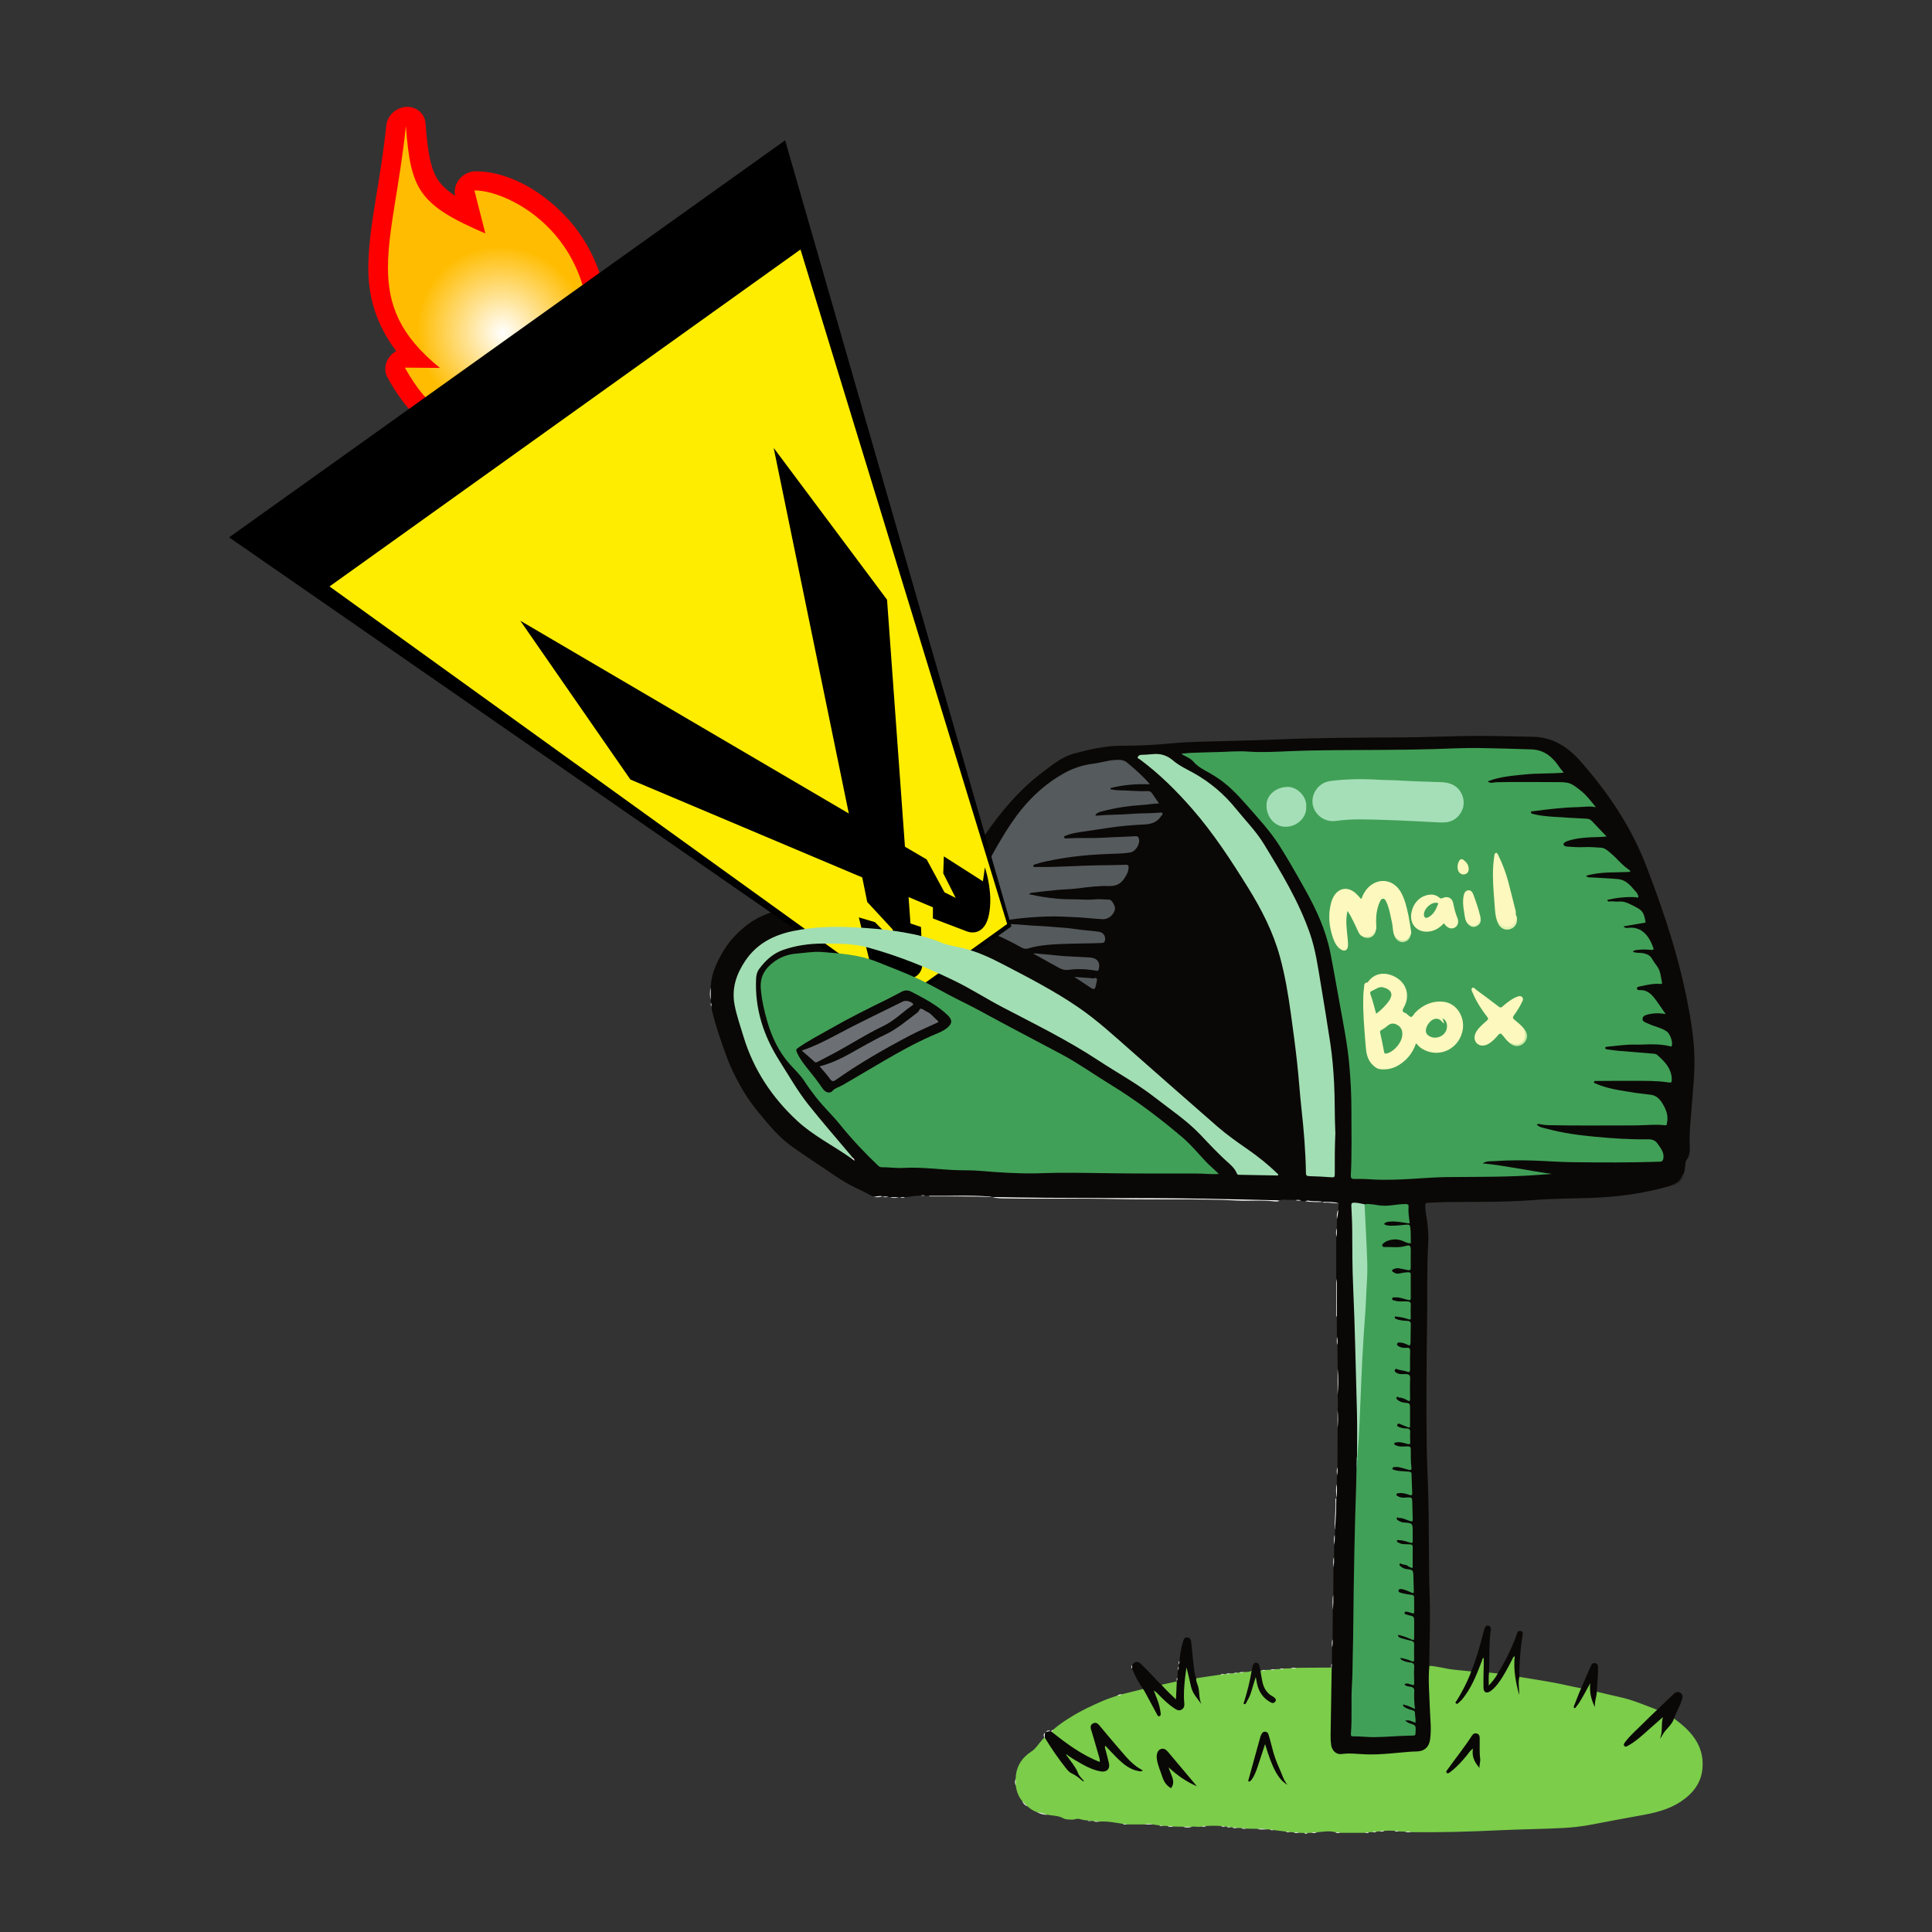 <?xml version="1.0" encoding="UTF-8" standalone="no"?>
<svg
   sodipodi:docname="csas-statement-mailer.svg"
   inkscape:version="1.1.2 (0a00cf5339, 2022-02-04)"
   id="svg8"
   version="1.1"
   viewBox="0 0 100 100"
   height="100mm"
   width="100mm"
   xmlns:inkscape="http://www.inkscape.org/namespaces/inkscape"
   xmlns:sodipodi="http://sodipodi.sourceforge.net/DTD/sodipodi-0.dtd"
   xmlns:xlink="http://www.w3.org/1999/xlink"
   xmlns="http://www.w3.org/2000/svg"
   xmlns:svg="http://www.w3.org/2000/svg"
   xmlns:rdf="http://www.w3.org/1999/02/22-rdf-syntax-ns#"
   xmlns:cc="http://creativecommons.org/ns#"
   xmlns:dc="http://purl.org/dc/elements/1.1/"
   xmlns:ns0="ns_ai">
  <rect x="0" y="0" width="100" height="100" fill="#333333" stroke="none"/>
  <defs
     id="defs2">
    <inkscape:path-effect
       effect="perspective-envelope"
       up_left_point="-22.86,140.159"
       up_right_point="-20.134,140.176"
       down_left_point="-28.513,155.95"
       down_right_point="-14.537,155.95"
       id="path-effect794"
       is_visible="true"
       lpeversion="1"
       deform_type="perspective"
       horizontal_mirror="false"
       vertical_mirror="true"
       overflow_perspective="true" />
    <clipPath
       id="clipPath3444">
      <path
         id="path3446"
         d="M 11.52,162 C 11.52,81.677 135.307,16.56 288,16.56 440.693,16.56 564.48,81.678 564.48,162 564.48,242.322 440.693,307.44 288,307.44 135.307,307.44 11.52,242.32 11.52,162" />
    </clipPath>
    <radialGradient
       id="radialGradient3452"
       cx="0"
       cy="0"
       r="1"
       fx="0"
       fy="0"
       gradientTransform="matrix(363.06,0,0,-363.06,177.52,256.31)"
       gradientUnits="userSpaceOnUse"
       spreadMethod="pad">
      <stop
         id="stop3454"
         offset="0"
         stop-color="#aeb2d5" />
      <stop
         id="stop3456"
         offset="0.3"
         stop-color="#aeb2d5" />
      <stop
         id="stop3458"
         offset="0.75"
         stop-color="#484c89" />
      <stop
         id="stop3460"
         offset="1"
         stop-color="#484c89" />
    </radialGradient>
    <clipPath
       id="clipPath3468">
      <path
         id="path3470"
         d="M 0,324 H 576 V 0 H 0 Z" />
    </clipPath>
    <filter
       style="color-interpolation-filters:sRGB"
       inkscape:label="Drop Shadow"
       id="filter4622"
       x="-0.122"
       y="-0.211"
       width="1.294"
       height="1.509">
      <feFlood
         flood-opacity="0.498"
         flood-color="rgb(0,0,0)"
         result="flood"
         id="feFlood4612" />
      <feComposite
         in="flood"
         in2="SourceGraphic"
         operator="in"
         result="composite1"
         id="feComposite4614" />
      <feGaussianBlur
         in="composite1"
         stdDeviation="6"
         result="blur"
         id="feGaussianBlur4616" />
      <feOffset
         dx="6"
         dy="6"
         result="offset"
         id="feOffset4618" />
      <feComposite
         in="SourceGraphic"
         in2="offset"
         operator="over"
         result="fbSourceGraphic"
         id="feComposite4620" />
      <feColorMatrix
         result="fbSourceGraphicAlpha"
         in="fbSourceGraphic"
         values="0 0 0 -1 0 0 0 0 -1 0 0 0 0 -1 0 0 0 0 1 0"
         id="feColorMatrix4624" />
      <feFlood
         id="feFlood4626"
         flood-opacity="0.498"
         flood-color="rgb(0,0,0)"
         result="flood"
         in="fbSourceGraphic" />
      <feComposite
         in2="fbSourceGraphic"
         id="feComposite4628"
         in="flood"
         operator="in"
         result="composite1" />
      <feGaussianBlur
         id="feGaussianBlur4630"
         in="composite1"
         stdDeviation="6"
         result="blur" />
      <feOffset
         id="feOffset4632"
         dx="6"
         dy="6"
         result="offset" />
      <feComposite
         in2="offset"
         id="feComposite4634"
         in="fbSourceGraphic"
         operator="over"
         result="fbSourceGraphic" />
      <feColorMatrix
         result="fbSourceGraphicAlpha"
         in="fbSourceGraphic"
         values="0 0 0 -1 0 0 0 0 -1 0 0 0 0 -1 0 0 0 0 1 0"
         id="feColorMatrix4636" />
      <feFlood
         id="feFlood4638"
         flood-opacity="0.498"
         flood-color="rgb(0,0,0)"
         result="flood"
         in="fbSourceGraphic" />
      <feComposite
         in2="fbSourceGraphic"
         id="feComposite4640"
         in="flood"
         operator="in"
         result="composite1" />
      <feGaussianBlur
         id="feGaussianBlur4642"
         in="composite1"
         stdDeviation="6"
         result="blur" />
      <feOffset
         id="feOffset4644"
         dx="6"
         dy="6"
         result="offset" />
      <feComposite
         in2="offset"
         id="feComposite4646"
         in="fbSourceGraphic"
         operator="over"
         result="composite2" />
    </filter>
    <filter
       style="color-interpolation-filters:sRGB"
       inkscape:label="Blur"
       id="filter2058">
      <feGaussianBlur
         stdDeviation="10.563 0.01"
         result="fbSourceGraphic"
         id="feGaussianBlur2056" />
      <feColorMatrix
         result="fbSourceGraphicAlpha"
         in="fbSourceGraphic"
         values="0 0 0 -1 0 0 0 0 -1 0 0 0 0 -1 0 0 0 0 1 0"
         id="feColorMatrix2060" />
      <feGaussianBlur
         id="feGaussianBlur2062"
         stdDeviation="10.563 0.01"
         result="blur"
         in="fbSourceGraphic" />
    </filter>
    <linearGradient
       id="XMLID_1_"
       gradientUnits="userSpaceOnUse"
       x1="168.036"
       y1="168.21"
       x2="83.15"
       y2="83.324">
      <stop
         offset="0"
         style="stop-color:#6D7BB0"
         id="stop164" />
      <stop
         offset="1"
         style="stop-color:#99ACD2"
         id="stop165" />
    </linearGradient>
    <linearGradient
       id="XMLID_2_"
       gradientUnits="userSpaceOnUse"
       x1="168.718"
       y1="174.636"
       x2="83.832"
       y2="89.75">
      <stop
         offset="0"
         style="stop-color:#6D7BB0"
         id="stop171" />
      <stop
         offset="1"
         style="stop-color:#99ACD2"
         id="stop172" />
    </linearGradient>
    <linearGradient
       id="XMLID_3_"
       gradientUnits="userSpaceOnUse"
       x1="126.98"
       y1="130.992"
       x2="233.562"
       y2="237.576"
       gradientTransform="matrix(0.993,-0.119,-0.056,1.014,7.756,8.876)">
      <stop
         offset="0"
         style="stop-color:#D8E1ED"
         id="stop178" />
      <stop
         offset="1"
         style="stop-color:#5E76AA"
         id="stop179" />
    </linearGradient>
    <linearGradient
       id="XMLID_4_"
       gradientUnits="userSpaceOnUse"
       x1="126.038"
       y1="144.818"
       x2="126.038"
       y2="77.567">
      <stop
         offset="0"
         style="stop-color:#808DC2"
         id="stop185" />
      <stop
         offset="1"
         style="stop-color:#5E76AA"
         id="stop186" />
    </linearGradient>
    <linearGradient
       id="XMLID_5_"
       gradientUnits="userSpaceOnUse"
       x1="121.277"
       y1="91.972"
       x2="121.277"
       y2="13.388"
       gradientTransform="matrix(0.993,-0.119,-0.056,1.014,7.756,8.876)">
      <stop
         offset="0"
         style="stop-color:#DBE8F2"
         id="stop192" />
      <stop
         offset="0.285"
         style="stop-color:#D9E6F1"
         id="stop193" />
      <stop
         offset="0.436"
         style="stop-color:#D1DFED"
         id="stop194" />
      <stop
         offset="0.556"
         style="stop-color:#C3D3E7"
         id="stop195" />
      <stop
         offset="0.659"
         style="stop-color:#B0C3DF"
         id="stop196" />
      <stop
         offset="0.752"
         style="stop-color:#97ADD3"
         id="stop197" />
      <stop
         offset="0.837"
         style="stop-color:#7893C5"
         id="stop198" />
      <stop
         offset="0.916"
         style="stop-color:#5473B5"
         id="stop199" />
      <stop
         offset="0.989"
         style="stop-color:#2B50A2"
         id="stop200" />
      <stop
         offset="1"
         style="stop-color:#244A9F"
         id="stop201" />
    </linearGradient>
    <radialGradient
       inkscape:collect="always"
       xlink:href="#linearGradient3817-1"
       id="radialGradient3975"
       gradientUnits="userSpaceOnUse"
       gradientTransform="matrix(0.802,1.0645012e-7,-1.1897376e-7,0.897,180.891,109.537)"
       cx="124"
       cy="1021.927"
       fx="124"
       fy="1021.927"
       r="21.189" />
    <linearGradient
       inkscape:collect="always"
       id="linearGradient3817-1">
      <stop
         style="stop-color:#ffffff;stop-opacity:1"
         offset="0"
         id="stop3819-7" />
      <stop
         style="stop-color:#ffbc00;stop-opacity:1"
         offset="1"
         id="stop3821-4" />
    </linearGradient>
    <linearGradient
       id="linearGradient3679">
      <stop
         id="stop3681"
         style="stop-color:#e2e7e4"
         offset="0" />
      <stop
         id="stop3683"
         style="stop-color:#737373"
         offset="1" />
    </linearGradient>
    <radialGradient
       id="radialGradient988"
       xlink:href="#linearGradient3679"
       gradientUnits="userSpaceOnUse"
       cy="239.28"
       cx="-541.81"
       gradientTransform="matrix(1,0,0,0.986,0,3.255)"
       r="8.916"
       inkscape:collect="always" />
    <radialGradient
       id="radialGradient996"
       xlink:href="#linearGradient3679"
       gradientUnits="userSpaceOnUse"
       cy="239.28"
       cx="-541.81"
       gradientTransform="matrix(1,0,0,0.986,0,3.255)"
       r="8.916"
       inkscape:collect="always" />
    <radialGradient
       id="radialGradient1004"
       xlink:href="#linearGradient3679"
       gradientUnits="userSpaceOnUse"
       cy="239.28"
       cx="-541.81"
       gradientTransform="matrix(1,0,0,0.986,0,3.255)"
       r="8.916"
       inkscape:collect="always" />
    <radialGradient
       id="radialGradient1012"
       xlink:href="#linearGradient3679"
       gradientUnits="userSpaceOnUse"
       cy="239.28"
       cx="-541.81"
       gradientTransform="matrix(1,0,0,0.986,0,3.255)"
       r="8.916"
       inkscape:collect="always" />
    <radialGradient
       id="radialGradient1020"
       xlink:href="#linearGradient3679"
       gradientUnits="userSpaceOnUse"
       cy="239.28"
       cx="-541.81"
       gradientTransform="matrix(1,0,0,0.986,0,3.255)"
       r="8.916"
       inkscape:collect="always" />
    <radialGradient
       id="radialGradient1028"
       xlink:href="#linearGradient3679"
       gradientUnits="userSpaceOnUse"
       cy="239.28"
       cx="-541.81"
       gradientTransform="matrix(1,0,0,0.986,0,3.255)"
       r="8.916"
       inkscape:collect="always" />
    <radialGradient
       id="radialGradient1036"
       xlink:href="#linearGradient3679"
       gradientUnits="userSpaceOnUse"
       cy="239.28"
       cx="-541.81"
       gradientTransform="matrix(1,0,0,0.986,0,3.255)"
       r="8.916"
       inkscape:collect="always" />
    <radialGradient
       id="radialGradient1044"
       xlink:href="#linearGradient3679"
       gradientUnits="userSpaceOnUse"
       cy="239.28"
       cx="-541.81"
       gradientTransform="matrix(1,0,0,0.986,0,3.255)"
       r="8.916"
       inkscape:collect="always" />
    <radialGradient
       id="radialGradient1054"
       xlink:href="#linearGradient3679"
       gradientUnits="userSpaceOnUse"
       cy="239.28"
       cx="-541.81"
       gradientTransform="matrix(1,0,0,0.986,0,3.255)"
       r="8.916"
       inkscape:collect="always" />
    <radialGradient
       id="radialGradient1062"
       xlink:href="#linearGradient3679"
       gradientUnits="userSpaceOnUse"
       cy="239.28"
       cx="-541.81"
       gradientTransform="matrix(1,0,0,0.986,0,3.255)"
       r="8.916"
       inkscape:collect="always" />
    <radialGradient
       id="radialGradient1070"
       xlink:href="#linearGradient3679"
       gradientUnits="userSpaceOnUse"
       cy="239.28"
       cx="-541.81"
       gradientTransform="matrix(1,0,0,0.986,0,3.255)"
       r="8.916"
       inkscape:collect="always" />
  </defs>
  <sodipodi:namedview
     inkscape:window-maximized="1"
     inkscape:window-y="30"
     inkscape:window-x="0"
     inkscape:window-height="1145"
     inkscape:window-width="1920"
     showgrid="false"
     inkscape:document-rotation="0"
     inkscape:current-layer="g2598"
     inkscape:document-units="mm"
     inkscape:cy="206.57619"
     inkscape:cx="292.43916"
     inkscape:zoom="0.9899495"
     inkscape:pageshadow="2"
     inkscape:pageopacity="0.0"
     borderopacity="1.0"
     bordercolor="#666666"
     pagecolor="#ffffff"
     id="base"
     inkscape:showpageshadow="2"
     inkscape:pagecheckerboard="0"
     inkscape:deskcolor="#d1d1d1" />
  <g
     id="layer1"
     inkscape:groupmode="layer"
     inkscape:label="Vrstva 1" />
  <g
     inkscape:label="Vrstva 3"
     id="layer3"
     inkscape:groupmode="layer">
    <g
       transform="matrix(1.403,0,0,1.403,120.676,7.023)"
       id="g2598">
      <g
         id="g2800"
         transform="translate(-0.141,2.47)">
        <path
           d="m -36.555,47.274 c 0.002,-0.106 0.003,-0.213 0.005,-0.319 0.029,-0.097 -0.004,-0.199 0.02,-0.297 0.002,-0.483 0.004,-0.967 0.005,-1.45 0.02,-0.224 0.02,-0.448 0,-0.672 0.017,-0.179 0.017,-0.357 0,-0.536 0.02,-0.326 0.019,-0.653 5.14e-4,-0.979 -0.002,-0.295 -0.004,-0.59 -0.006,-0.886 -0.024,-0.098 0.009,-0.2 -0.02,-0.297 -0.002,-0.244 -0.003,-0.487 -0.005,-0.731 -0.02,-0.408 -0.003,-0.816 -0.009,-1.224 -10e-4,-0.059 0.01,-0.119 -0.011,-0.177 3.42e-4,-0.514 5.13e-4,-1.028 6.85e-4,-1.542 0.029,-0.105 -0.006,-0.214 0.02,-0.319 0.002,-0.116 0.004,-0.231 0.006,-0.347 0.013,-0.116 0.026,-0.232 0.045,-0.347 0.017,-0.076 -0.007,-0.157 0.025,-0.232 -0.149,-0.023 -0.298,-0.046 -0.451,-0.04 -0.044,0.002 -0.093,0.019 -0.134,-0.016 l 0.003,0.001 c -0.217,-0.011 -0.435,-0.014 -0.652,-0.024 -0.054,-0.007 -0.114,0.021 -0.161,-0.027 -0.063,-0.023 -0.13,0.002 -0.193,-0.018 -0.153,-0.004 -0.307,-0.008 -0.46,-0.011 -0.046,-6.85e-4 -0.093,0.002 -0.132,0.034 -0.089,0.03 -0.179,1.71e-4 -0.267,-0.006 -0.146,-0.01 -0.291,-0.013 -0.436,-0.008 -0.586,0.017 -1.171,-0.012 -1.756,-0.032 -1.073,-0.038 -2.147,0.008 -3.22,-0.023 -1.476,-0.042 -2.951,-0.005 -4.427,-0.029 -0.166,-0.003 -0.339,0.002 -0.505,-0.035 l 0.003,10e-4 c -0.182,-0.016 -0.365,-0.029 -0.546,-0.033 -0.552,-0.01 -1.104,-0.003 -1.656,-0.004 -0.047,0 -0.094,0.009 -0.14,-0.009 -0.048,-0.002 -0.096,-0.004 -0.144,-0.006 -0.049,-0.015 -0.098,-0.017 -0.146,3.43e-4 -0.197,-0.007 -0.389,0.041 -0.584,0.057 -0.06,0.015 -0.119,0.014 -0.179,8.57e-4 -0.017,0 -0.035,1.71e-4 -0.052,3.42e-4 -0.111,0.013 -0.222,0.014 -0.333,-6.85e-4 -0.014,-0.002 -0.029,-0.004 -0.043,-0.006 -0.069,-0.029 -0.146,0.011 -0.214,-0.024 l -0.005,-0.005 -0.006,0.004 c -0.108,-0.015 -0.215,0.048 -0.322,10e-4 -0.155,-0.037 -0.279,-0.138 -0.422,-0.201 -0.342,-0.152 -0.671,-0.327 -0.98,-0.54 -0.534,-0.367 -1.08,-0.717 -1.608,-1.092 -0.483,-0.343 -0.859,-0.798 -1.232,-1.253 -0.165,-0.202 -0.32,-0.41 -0.463,-0.629 -0.149,-0.228 -0.276,-0.465 -0.401,-0.706 -0.234,-0.453 -0.399,-0.932 -0.562,-1.413 -0.118,-0.347 -0.224,-0.698 -0.308,-1.056 -0.01,-0.042 0.018,-0.085 -0.012,-0.122 -0.025,-0.042 0.003,-0.093 -0.022,-0.136 -0.002,-0.032 -0.004,-0.064 -0.006,-0.095 -0.015,-0.154 -0.015,-0.308 1.37e-4,-0.462 0.015,-0.296 0.085,-0.581 0.207,-0.85 0.174,-0.385 0.387,-0.743 0.682,-1.052 0.291,-0.305 0.616,-0.561 1,-0.735 0.356,-0.161 0.732,-0.262 1.114,-0.341 0.037,-0.007 0.073,-0.019 0.109,-0.029 0.041,-0.029 0.092,0.004 0.134,-0.024 0.008,0.006 0.015,0.005 0.021,-0.003 0.043,-0.026 0.095,0.001 0.138,-0.022 l 0.009,0.004 0.007,-0.006 c 0.05,-0.032 0.111,0.003 0.162,-0.024 0.015,-0.001 0.029,-0.002 0.044,-0.004 0.061,-0.028 0.129,0.005 0.19,-0.022 0.022,-0.001 0.045,-0.003 0.067,-0.004 0.079,-0.029 0.164,0.007 0.242,-0.022 0.082,-0.002 0.164,-0.003 0.246,-0.005 0.197,-0.016 0.394,-0.015 0.59,-6.85e-4 0.142,0.002 0.284,0.004 0.426,0.006 0.079,0.028 0.163,-0.006 0.242,0.02 0.057,0.002 0.113,0.004 0.17,0.006 0.061,0.026 0.129,-0.004 0.19,0.02 0.767,0.07 1.526,0.186 2.27,0.391 0.088,0.024 0.124,10e-4 0.164,-0.075 0.509,-0.979 1.062,-1.932 1.684,-2.844 0.613,-0.9 1.315,-1.72 2.194,-2.373 0.342,-0.254 0.682,-0.533 1.098,-0.643 0.577,-0.152 1.159,-0.291 1.768,-0.289 0.598,0.002 1.197,-0.026 1.794,-0.085 0.336,-0.033 0.674,-0.05 1.012,-0.061 0.962,-0.031 1.925,-0.043 2.887,-0.084 1.523,-0.064 3.046,-0.071 4.57,-0.077 0.929,-0.003 1.857,-0.049 2.785,-0.056 0.702,-0.005 1.404,0.024 2.106,0.032 0.746,0.009 1.302,0.377 1.777,0.916 1.018,1.154 1.863,2.414 2.418,3.857 0.524,1.363 0.999,2.743 1.334,4.165 0.169,0.719 0.311,1.446 0.395,2.181 0.069,0.605 0.056,1.213 0.001,1.82 -0.037,0.405 -0.058,0.811 -0.096,1.215 -0.031,0.333 -0.046,0.665 -0.03,0.999 0.008,0.165 -0.015,0.322 -0.12,0.462 -0.052,0.07 -0.036,0.165 -0.051,0.248 -0.015,0.083 -0.019,0.169 -0.051,0.249 -0.081,0.256 -0.254,0.41 -0.517,0.462 -0.958,0.277 -1.939,0.41 -2.934,0.44 -0.702,0.022 -1.405,0.025 -2.104,0.079 -1.095,0.086 -2.19,0.059 -3.286,0.074 -0.201,0.003 -0.402,0.021 -0.603,0.028 -0.07,0.003 -0.094,0.028 -0.094,0.1 -1.71e-4,0.233 0.061,0.457 0.084,0.687 0.024,0.231 0.04,0.462 0.027,0.692 -0.053,0.92 -0.029,1.84 -0.041,2.76 -0.02,1.554 -0.038,3.108 -0.016,4.662 0.007,0.548 0.033,1.095 0.051,1.643 0.044,1.357 0.015,2.714 0.061,4.071 0.027,0.778 -0.01,1.558 -0.017,2.337 -5.13e-4,0.042 0.003,0.085 0.005,0.127 0.017,0.027 0.02,0.057 0.019,0.087 -0.02,0.411 0.023,0.82 0.027,1.231 0.004,0.355 0.055,0.708 0.049,1.063 -0.003,0.154 -0.018,0.307 -0.059,0.457 -0.06,0.222 -0.216,0.344 -0.436,0.356 -0.687,0.035 -1.37,0.147 -2.061,0.111 -0.264,-0.014 -0.527,-0.039 -0.794,-0.009 -0.183,0.021 -0.348,-0.128 -0.395,-0.32 -0.025,-0.1 -0.034,-0.202 -0.036,-0.305 -0.016,-0.796 0.042,-1.591 0.027,-2.386 -0.001,-0.069 0.005,-0.137 0.045,-0.198 0.02,-0.053 -0.004,-0.11 0.016,-0.162 0.002,-0.201 0.004,-0.402 0.006,-0.603 0.029,-0.097 -0.004,-0.199 0.02,-0.297 0.002,-0.364 0.004,-0.727 0.006,-1.091 0.031,-0.184 -0.006,-0.369 0.02,-0.553 0.002,-0.338 0.004,-0.676 0.005,-1.013 0.031,-0.123 -0.006,-0.251 0.021,-0.374 0.002,-0.15 0.003,-0.3 0.005,-0.45 0.03,-0.123 -0.009,-0.249 0.022,-0.372 0.009,-0.055 0.02,-0.11 0.003,-0.165 0.015,-0.032 0.012,-0.067 0.011,-0.101 -0.009,-0.346 0.045,-0.689 0.026,-1.035 -10e-4,-0.021 -0.001,-0.043 0.017,-0.059 l -0.001,0.003 c 0.029,-0.172 -0.008,-0.346 0.019,-0.518"
           style="fill:#0a0806;fill-opacity:1;fill-rule:nonzero;stroke:none;stroke-width:0.017"
           id="path14" />
        <path
           d="m -36.743,54.057 c -0.013,0.83 -0.026,1.659 -0.04,2.489 -0.002,0.12 0.004,0.239 0.021,0.358 0.029,0.201 0.187,0.359 0.385,0.331 0.31,-0.044 0.615,0.003 0.921,0.012 0.533,0.017 1.058,-0.055 1.587,-0.096 0.085,-0.007 0.171,-0.01 0.256,-0.011 0.289,-0.004 0.461,-0.16 0.501,-0.445 0.055,-0.393 0.002,-0.785 -0.011,-1.178 -0.016,-0.512 -0.067,-1.024 -0.016,-1.537 0.307,0.017 0.602,0.111 0.907,0.142 0.212,0.022 0.424,0.043 0.636,0.065 0.043,0.079 -0.014,0.14 -0.04,0.203 -0.115,0.282 -0.26,0.549 -0.416,0.81 -0.021,0.036 -0.049,0.069 -0.057,0.126 0.073,-0.029 0.109,-0.082 0.149,-0.13 0.339,-0.4 0.52,-0.881 0.707,-1.36 0.024,-0.061 0.029,-0.167 0.104,-0.156 0.079,0.011 0.051,0.113 0.05,0.176 -0.005,0.282 0.019,0.565 -0.016,0.846 -0.009,0.075 -0.005,0.163 0.079,0.201 0.078,0.036 0.137,-0.018 0.193,-0.068 0.264,-0.236 0.425,-0.545 0.593,-0.848 0.048,-0.086 0.087,-0.177 0.134,-0.263 0.024,-0.044 0.043,-0.112 0.101,-0.1 0.062,0.012 0.046,0.083 0.047,0.131 0.007,0.226 -0.017,0.454 0.035,0.678 0.044,0.187 0.065,0.377 0.095,0.567 0.004,0.017 0.027,-0.009 0.012,-0.002 -0.007,0.003 -0.011,0.002 -0.012,-0.004 -0.025,-0.143 -0.031,-0.288 -0.039,-0.432 -0.003,-0.064 0.002,-0.129 0.06,-0.174 0.589,0.102 1.183,0.18 1.766,0.316 0.169,0.039 0.34,0.07 0.51,0.104 0.023,0.074 -0.022,0.132 -0.046,0.194 -0.058,0.146 -0.132,0.287 -0.175,0.464 0.097,-0.091 0.147,-0.19 0.203,-0.282 0.097,-0.161 0.187,-0.327 0.267,-0.497 0.018,-0.038 0.033,-0.094 0.081,-0.086 0.051,0.009 0.04,0.068 0.043,0.109 0.008,0.128 -0.015,0.258 0.015,0.384 0.025,0.102 0.07,0.199 0.098,0.302 0.005,-0.162 0.025,-0.316 0.091,-0.461 0.293,0.069 0.585,0.14 0.878,0.205 0.467,0.104 0.904,0.296 1.35,0.462 0.005,0.088 -0.068,0.124 -0.12,0.169 -0.34,0.301 -0.651,0.631 -0.968,0.955 -0.044,0.045 -0.125,0.11 -0.073,0.169 0.045,0.051 0.115,-0.022 0.167,-0.055 0.316,-0.201 0.587,-0.456 0.862,-0.706 0.086,-0.078 0.171,-0.155 0.261,-0.228 0.022,-0.018 0.049,-0.042 0.079,-0.019 0.023,0.017 0.023,0.047 0.015,0.071 -0.063,0.216 0.047,0.454 -0.081,0.617 0.024,-0.069 0.076,-0.17 0.157,-0.252 0.107,-0.107 0.208,-0.216 0.265,-0.359 0.009,-0.024 0.025,-0.046 0.057,-0.042 0.622,0.452 1.115,0.986 1.053,1.825 -0.04,0.545 -0.35,0.94 -0.792,1.236 -0.456,0.306 -0.977,0.427 -1.508,0.52 -0.612,0.108 -1.222,0.226 -1.833,0.342 -0.324,0.061 -0.65,0.098 -0.978,0.116 -0.794,0.043 -1.591,0.048 -2.385,0.086 -1.077,0.051 -2.154,0.085 -3.232,0.069 -0.08,-0.027 -0.164,0.004 -0.244,-0.019 -0.074,-0.002 -0.147,-0.005 -0.221,-0.007 -0.053,-0.024 -0.111,0.001 -0.164,-0.019 -0.129,-0.012 -0.258,-0.013 -0.386,-5.35e-4 -0.067,0.025 -0.141,-0.01 -0.207,0.021 -0.025,0.002 -0.05,0.003 -0.075,0.005 -0.053,0.021 -0.112,-0.004 -0.165,0.019 -0.039,0.002 -0.078,0.004 -0.117,0.007 -0.045,0.019 -0.096,-0.001 -0.141,0.019 -0.301,0 -0.601,2.01e-4 -0.902,2.01e-4 -0.061,-0.026 -0.128,0.006 -0.189,-0.021 -0.232,-0.066 -0.463,-0.017 -0.695,0.002 -0.07,0.023 -0.145,-0.007 -0.215,0.019 -0.04,0.002 -0.079,0.003 -0.119,0.005 -0.043,0.016 -0.085,0.016 -0.128,1.33e-4 -0.057,-0.002 -0.114,-0.003 -0.172,-0.005 -0.069,-0.027 -0.144,0.004 -0.214,-0.019 -0.048,-0.002 -0.097,-0.005 -0.145,-0.007 -0.044,-0.022 -0.094,0.001 -0.137,-0.019 -0.153,-0.019 -0.305,-0.038 -0.458,-0.057 -0.041,-0.025 -0.091,8.69e-4 -0.133,-0.02 -0.04,-0.002 -0.081,-0.004 -0.121,-0.006 -0.113,-0.028 -0.229,0.005 -0.342,-0.019 -0.135,-0.002 -0.27,-0.004 -0.405,-0.007 -0.06,-0.027 -0.126,0.003 -0.186,-0.019 -0.048,-0.002 -0.095,-0.004 -0.143,-0.007 -0.062,-0.026 -0.13,0.005 -0.191,-0.021 -0.021,-0.002 -0.043,-0.003 -0.064,-0.005 -0.045,-0.02 -0.096,0.001 -0.142,-0.02 -0.021,-0.002 -0.043,-0.004 -0.065,-0.006 -0.045,-0.02 -0.095,-6.7e-4 -0.141,-0.018 -0.189,-0.013 -0.378,-0.014 -0.566,-5.37e-4 -0.059,0.024 -0.124,-0.009 -0.182,0.021 -0.11,0.03 -0.222,-0.018 -0.332,0.005 -0.111,0.013 -0.222,0.013 -0.333,0 -0.116,-0.002 -0.232,-0.005 -0.348,-0.007 -0.071,-0.025 -0.147,0.004 -0.218,-0.019 -0.057,-0.002 -0.115,-0.004 -0.172,-0.007 -0.043,-0.021 -0.092,-0.001 -0.136,-0.017 -0.082,-0.012 -0.164,-0.023 -0.246,-0.035 -0.102,-0.016 -0.203,-0.017 -0.305,5.35e-4 -0.216,0 -0.432,-1.34e-4 -0.648,-1.34e-4 -0.044,-0.022 -0.094,0.001 -0.137,-0.02 -0.294,-0.046 -0.587,-0.108 -0.887,-0.083 -0.062,-0.025 -0.129,0.002 -0.192,-0.019 -0.031,-0.002 -0.062,-0.005 -0.093,-0.007 -0.044,-0.022 -0.094,4.68e-4 -0.138,-0.019 -0.104,-0.006 -0.205,-0.025 -0.306,-0.054 -0.097,-0.027 -0.188,0.036 -0.287,0.025 -0.104,-0.011 -0.208,0.004 -0.307,-0.052 -0.181,-0.103 -0.39,-0.089 -0.586,-0.13 -0.134,-0.017 -0.258,-0.069 -0.389,-0.097 -0.127,-0.046 -0.238,-0.119 -0.337,-0.21 -0.075,-0.06 -0.141,-0.128 -0.203,-0.201 -0.136,-0.166 -0.204,-0.361 -0.235,-0.57 -0.016,-0.085 -0.013,-0.171 -0.001,-0.256 0.012,-0.443 0.226,-0.768 0.588,-1.004 0.155,-0.101 0.243,-0.262 0.364,-0.393 0.036,-0.039 0.07,-0.08 0.105,-0.121 0.011,-0.007 0.022,-0.008 0.034,-0.003 0.174,0.243 0.327,0.501 0.504,0.742 0.102,0.138 0.205,0.274 0.311,0.408 0.065,0.082 0.15,0.139 0.242,0.187 0.103,0.053 0.194,0.12 0.251,0.171 -0.082,-0.06 -0.141,-0.18 -0.19,-0.308 -0.052,-0.134 -0.155,-0.235 -0.236,-0.35 -0.034,-0.049 -0.081,-0.09 -0.081,-0.156 0.006,-0.02 0.019,-0.031 0.039,-0.036 0.07,3.25e-4 0.119,0.046 0.171,0.082 0.213,0.147 0.444,0.258 0.676,0.369 0.113,0.054 0.232,0.087 0.356,0.107 0.208,0.033 0.306,-0.061 0.27,-0.267 -0.023,-0.131 -0.054,-0.26 -0.093,-0.387 -0.014,-0.045 -0.027,-0.09 -0.036,-0.137 -0.007,-0.038 -0.02,-0.083 0.018,-0.106 0.04,-0.025 0.072,0.012 0.099,0.037 0.133,0.127 0.263,0.257 0.392,0.39 0.111,0.114 0.229,0.218 0.361,0.307 0.134,0.091 0.282,0.136 0.469,0.162 -0.521,-0.323 -0.831,-0.815 -1.214,-1.236 -0.115,-0.127 -0.217,-0.265 -0.33,-0.393 -0.052,-0.059 -0.113,-0.114 -0.2,-0.062 -0.083,0.05 -0.073,0.128 -0.049,0.205 0.103,0.336 0.207,0.671 0.29,1.012 0.013,0.052 0.05,0.115 -0.002,0.156 -0.048,0.039 -0.108,0.002 -0.157,-0.019 -0.403,-0.174 -0.775,-0.403 -1.126,-0.664 -0.171,-0.127 -0.358,-0.235 -0.498,-0.401 -0.007,-0.047 0.03,-0.065 0.056,-0.092 0.219,-0.198 0.467,-0.357 0.717,-0.509 0.358,-0.218 0.738,-0.393 1.122,-0.56 0.173,-0.075 0.354,-0.129 0.532,-0.193 0.051,-0.022 0.106,-0.033 0.16,-0.046 0.262,-0.065 0.523,-0.131 0.785,-0.196 0.059,0.002 0.072,0.053 0.096,0.092 0.14,0.23 0.262,0.47 0.382,0.712 0.025,0.051 0.043,0.111 0.109,0.139 0.038,-0.062 0.019,-0.12 0.007,-0.177 -0.038,-0.181 -0.095,-0.355 -0.165,-0.525 -0.016,-0.04 -0.033,-0.079 -0.044,-0.12 -0.007,-0.025 -0.016,-0.054 0.007,-0.072 0.03,-0.023 0.057,0.001 0.08,0.019 0.048,0.036 0.089,0.08 0.13,0.124 0.163,0.17 0.335,0.33 0.53,0.463 0.08,0.054 0.162,0.128 0.268,0.067 0.105,-0.06 0.097,-0.169 0.084,-0.264 -0.049,-0.383 0.026,-0.757 0.058,-1.135 0.001,-0.017 -0.002,0.004 0.002,-0.013 0.011,-0.045 0.014,-0.112 0.065,-0.113 0.054,-8.73e-4 0.054,0.068 0.063,0.111 0.018,0.084 0.034,0.168 0.047,0.252 0.053,0.344 0.176,0.657 0.406,0.923 0.007,0.015 0.013,-0.015 0.003,-8.74e-4 -0.004,0.006 -0.008,0.005 -0.013,-0.001 -0.031,-0.038 -0.05,-0.083 -0.053,-0.129 -0.011,-0.215 -0.069,-0.421 -0.121,-0.628 -0.01,-0.041 -0.02,-0.084 0.016,-0.121 0.3,-0.044 0.6,-0.088 0.9,-0.133 0.041,-0.023 0.091,0.006 0.132,-0.021 0.025,-0.002 0.049,-0.003 0.074,-0.004 0.053,-0.023 0.112,0.004 0.166,-0.02 0.039,-0.002 0.078,-0.004 0.117,-0.007 0.042,-0.021 0.092,0.005 0.134,-0.02 0.024,-0.002 0.048,-0.004 0.072,-0.005 0.052,-0.023 0.11,0.005 0.162,-0.02 0.099,-0.002 0.201,0.009 0.291,-0.047 0.05,0.049 0.017,0.105 0.007,0.155 -0.062,0.336 -0.152,0.665 -0.256,1.018 0.178,-0.246 0.227,-0.515 0.312,-0.769 0.021,-0.062 0.015,-0.17 0.086,-0.167 0.069,0.003 0.059,0.11 0.07,0.173 0.049,0.268 0.165,0.494 0.391,0.654 0.032,0.022 0.063,0.044 0.098,0.061 0.045,0.021 0.093,0.037 0.126,-0.014 0.03,-0.047 -0.008,-0.079 -0.039,-0.109 -0.025,-0.024 -0.056,-0.039 -0.084,-0.058 -0.269,-0.185 -0.453,-0.638 -0.387,-0.948 0.015,-0.002 0.03,-0.004 0.045,-0.006 0.053,-0.021 0.111,0.005 0.163,-0.019 0.057,-0.002 0.114,-0.004 0.171,-0.007 0.054,-0.02 0.113,0.004 0.167,-0.02 0.056,-0.002 0.111,-0.004 0.167,-0.006 0.053,-0.02 0.112,0.004 0.164,-0.019 0.082,-0.002 0.164,-0.005 0.247,-0.007 0.07,-0.023 0.144,0.008 0.213,-0.019 0.425,-0.003 0.851,-0.006 1.277,-0.009 0.005,0.002 0.01,0.005 0.015,0.007"
           style="fill:#7ccd4a;fill-opacity:1;fill-rule:nonzero;stroke:none;stroke-width:0.017"
           id="path16" />
        <path
           d="m -41.742,54.443 c -0.003,0.083 0.022,0.162 0.051,0.236 0.088,0.228 0.038,0.484 0.139,0.712 -0.139,-0.202 -0.315,-0.375 -0.376,-0.627 -0.058,-0.24 -0.105,-0.482 -0.173,-0.725 -0.017,0.129 -0.037,0.257 -0.051,0.386 -0.033,0.306 -0.059,0.613 -0.029,0.922 0.01,0.102 -0.003,0.198 -0.107,0.253 -0.102,0.054 -0.181,-6.68e-4 -0.26,-0.052 -0.198,-0.13 -0.369,-0.291 -0.534,-0.46 -0.069,-0.07 -0.135,-0.142 -0.224,-0.199 0.047,0.124 0.095,0.247 0.142,0.371 0.05,0.132 0.083,0.269 0.104,0.409 0.009,0.061 0.028,0.149 -0.038,0.171 -0.061,0.02 -0.086,-0.066 -0.114,-0.115 -0.146,-0.266 -0.288,-0.533 -0.432,-0.8 -0.016,-0.03 -0.036,-0.058 -0.055,-0.086 -0.164,-0.237 -0.304,-0.487 -0.407,-0.757 -0.017,-0.043 -0.017,-0.085 3.42e-4,-0.128 0.086,-0.133 0.205,-0.157 0.321,-0.047 0.179,0.169 0.35,0.348 0.518,0.529 0.078,0.084 0.154,0.169 0.242,0.243 0.207,0.127 0.348,0.318 0.504,0.472 -0.018,-0.143 0.029,-0.31 0.027,-0.48 -5.14e-4,-0.042 -0.004,-0.087 0.037,-0.117 0.003,-0.005 0.002,-0.01 -0.003,-0.014 0.029,-0.037 -0.002,-0.086 0.022,-0.124 0.026,-0.09 -0.006,-0.186 0.031,-0.275 0.023,-0.043 -0.002,-0.093 0.02,-0.136 0.002,-0.023 0.004,-0.046 0.005,-0.07 0.024,-0.043 -0.003,-0.093 0.021,-0.136 0.027,-0.247 0.061,-0.492 0.139,-0.73 0.024,-0.073 0.044,-0.141 0.145,-0.135 0.105,0.006 0.14,0.077 0.15,0.158 0.032,0.269 0.051,0.539 0.084,0.807 0.022,0.182 0.033,0.368 0.101,0.542"
           style="fill:#0a0806;fill-opacity:1;fill-rule:nonzero;stroke:none;stroke-width:0.017"
           id="path20" />
        <path
           d="m -46.496,57.321 c 0.144,0.206 0.311,0.394 0.404,0.635 0.04,0.103 0.139,0.184 0.212,0.277 -0.041,0.021 -0.055,-0.008 -0.073,-0.023 -0.115,-0.095 -0.228,-0.192 -0.368,-0.253 -0.096,-0.042 -0.164,-0.122 -0.228,-0.203 -0.282,-0.356 -0.538,-0.729 -0.775,-1.117 -0.036,-0.066 -0.035,-0.129 0.009,-0.191 0.008,-0.007 0.015,-0.015 0.023,-0.023 0.057,-0.027 0.113,-0.06 0.18,-0.029 0.008,0.002 0.016,0.004 0.023,0.006 0.011,-8.74e-4 0.017,0.004 0.017,0.016 0.547,0.433 1.104,0.851 1.774,1.111 0.009,-0.105 -0.028,-0.188 -0.051,-0.271 -0.08,-0.288 -0.166,-0.574 -0.251,-0.86 -0.006,-0.02 -0.016,-0.04 -0.021,-0.06 -0.023,-0.088 -0.027,-0.174 0.064,-0.226 0.095,-0.055 0.173,-0.016 0.237,0.06 0.204,0.242 0.402,0.489 0.612,0.727 0.246,0.278 0.468,0.58 0.772,0.804 0.067,0.05 0.142,0.088 0.224,0.139 -0.043,0.036 -0.077,0.037 -0.128,0.029 -0.357,-0.054 -0.608,-0.278 -0.849,-0.518 -0.136,-0.136 -0.266,-0.277 -0.406,-0.424 -0.024,0.044 -0.011,0.074 -0.004,0.105 0.046,0.177 0.096,0.354 0.137,0.533 0.05,0.219 -0.079,0.349 -0.302,0.31 -0.354,-0.061 -0.653,-0.247 -0.956,-0.423 -0.085,-0.049 -0.166,-0.106 -0.249,-0.159 -0.029,-0.009 -0.042,-0.003 -0.029,0.029"
           style="fill:#0a0806;fill-opacity:1;fill-rule:nonzero;stroke:none;stroke-width:0.017"
           id="path22" />
        <path
           d="m -29.817,54.389 c -0.06,0.218 0.004,0.438 -0.013,0.658 -0.12,-0.462 -0.216,-0.928 -0.159,-1.422 -0.064,0.022 -0.068,0.069 -0.086,0.103 -0.165,0.314 -0.321,0.632 -0.539,0.915 -0.076,0.099 -0.159,0.191 -0.26,0.264 -0.147,0.108 -0.264,0.062 -0.268,-0.118 -0.007,-0.29 0.005,-0.581 0.009,-0.872 10e-4,-0.076 1.72e-4,-0.152 1.72e-4,-0.243 -0.057,0.04 -0.058,0.095 -0.075,0.139 -0.165,0.431 -0.329,0.862 -0.599,1.242 -0.067,0.094 -0.133,0.189 -0.224,0.262 -0.037,0.03 -0.076,0.092 -0.124,0.053 -0.048,-0.039 0.011,-0.084 0.033,-0.119 0.187,-0.306 0.352,-0.624 0.489,-0.956 0.014,-0.035 0.024,-0.072 0.036,-0.108 0.188,-0.451 0.318,-0.921 0.44,-1.393 0.018,-0.07 0.033,-0.141 0.06,-0.207 0.023,-0.056 0.064,-0.109 0.136,-0.088 0.07,0.02 0.101,0.071 0.09,0.147 -0.079,0.525 -0.041,1.055 -0.068,1.583 0.042,0.123 0.003,0.252 0.026,0.38 0.124,-0.097 0.17,-0.256 0.295,-0.346 0.28,-0.448 0.513,-0.919 0.693,-1.416 0.007,-0.02 0.018,-0.039 0.021,-0.06 0.013,-0.085 0.071,-0.102 0.141,-0.089 0.075,0.013 0.076,0.077 0.067,0.131 -0.037,0.213 -0.063,0.428 -0.083,0.644 -0.021,0.221 -0.033,0.442 -0.039,0.663 -0.002,0.085 -6.85e-4,0.169 -6.85e-4,0.254"
           style="fill:#0a0806;fill-opacity:1;fill-rule:nonzero;stroke:none;stroke-width:0.017"
           id="path24" />
        <path
           d="m -24.114,55.923 c -0.074,0.242 -0.297,0.379 -0.415,0.59 -0.03,0.054 -0.059,0.109 -0.108,0.16 0.12,-0.252 0.034,-0.526 0.116,-0.803 -0.261,0.231 -0.504,0.445 -0.747,0.659 -0.164,0.144 -0.333,0.281 -0.524,0.388 -0.045,0.025 -0.103,0.073 -0.151,0.022 -0.056,-0.058 0.001,-0.112 0.035,-0.157 0.191,-0.254 0.436,-0.457 0.657,-0.682 0.167,-0.17 0.343,-0.333 0.515,-0.499 0.182,-0.174 0.364,-0.349 0.547,-0.523 0.028,-0.026 0.055,-0.054 0.085,-0.079 0.069,-0.057 0.145,-0.074 0.224,-0.022 0.092,0.06 0.094,0.149 0.065,0.239 -0.051,0.159 -0.122,0.309 -0.195,0.459 -0.039,0.08 -0.07,0.164 -0.104,0.246"
           style="fill:#0a0806;fill-opacity:1;fill-rule:nonzero;stroke:none;stroke-width:0.017"
           id="path26" />
        <path
           d="m -26.963,54.935 c -0.003,0.193 -0.094,0.376 -0.066,0.574 -0.143,-0.28 -0.212,-0.573 -0.175,-0.889 -0.128,0.232 -0.247,0.462 -0.384,0.682 -0.04,0.065 -0.084,0.128 -0.133,0.187 -0.017,0.021 -0.035,0.072 -0.077,0.042 -0.028,-0.019 -0.012,-0.052 -5.14e-4,-0.082 0.06,-0.15 0.118,-0.301 0.178,-0.452 0.025,-0.063 0.053,-0.126 0.08,-0.188 0.113,-0.26 0.227,-0.521 0.34,-0.781 0.035,-0.08 0.07,-0.167 0.177,-0.147 0.108,0.02 0.106,0.113 0.107,0.201 0.002,0.285 -0.033,0.569 -0.047,0.853"
           style="fill:#0a0806;fill-opacity:1;fill-rule:nonzero;stroke:none;stroke-width:0.017"
           id="path28" />
        <path
           d="m -39.371,54.161 c 0.023,0.134 0.042,0.269 0.07,0.401 0.05,0.241 0.166,0.437 0.393,0.554 0.015,0.008 0.03,0.017 0.042,0.029 0.043,0.042 0.094,0.083 0.044,0.151 -0.044,0.061 -0.097,0.073 -0.166,0.036 -0.296,-0.159 -0.458,-0.412 -0.518,-0.737 -0.011,-0.061 -0.023,-0.122 -0.038,-0.204 -0.061,0.199 -0.118,0.376 -0.169,0.555 -0.04,0.141 -0.11,0.267 -0.18,0.394 -0.015,0.028 -0.035,0.069 -0.076,0.051 -0.047,-0.021 -0.013,-0.057 -0.004,-0.087 0.116,-0.374 0.214,-0.752 0.277,-1.139 0.013,-0.065 0.018,-0.133 0.043,-0.193 0.021,-0.05 0.052,-0.111 0.12,-0.109 0.061,0.002 0.101,0.046 0.118,0.101 0.02,0.064 0.029,0.131 0.043,0.197"
           style="fill:#0d0b09;fill-opacity:1;fill-rule:nonzero;stroke:none;stroke-width:0.017"
           id="path30" />
        <path
           d="m -42.457,54.554 c -0.01,0.212 -0.02,0.424 -0.031,0.665 -0.195,-0.182 -0.372,-0.354 -0.537,-0.54 0.189,-0.042 0.379,-0.083 0.568,-0.125"
           style="fill:#7ccc4a;fill-opacity:1;fill-rule:nonzero;stroke:none;stroke-width:0.017"
           id="path34" />
        <path
           d="m -30.616,54.262 c -0.081,0.158 -0.192,0.292 -0.332,0.446 -0.002,-0.182 -0.009,-0.331 0.01,-0.48 0.107,0.012 0.214,0.023 0.321,0.034"
           style="fill:#7bcc48;fill-opacity:1;fill-rule:nonzero;stroke:none;stroke-width:0.017"
           id="path36" />
        <path
           d="m -36.576,39.706 c 0.029,0.117 0.02,0.236 0.02,0.355 0.001,0.349 3.43e-4,0.697 1.71e-4,1.046 -0.032,-0.031 -0.022,-0.072 -0.022,-0.109 0,-0.431 8.57e-4,-0.862 0.001,-1.292"
           style="fill:#fcfcfc;fill-opacity:1;fill-rule:nonzero;stroke:none;stroke-width:0.017"
           id="path42" />
        <path
           d="m -36.573,47.789 c -0.002,0.399 -0.015,0.797 -0.054,1.195 -0.021,-0.373 0.042,-0.744 0.024,-1.117 -0.001,-0.03 -0.002,-0.06 0.03,-0.078"
           style="fill:#fcfcfc;fill-opacity:1;fill-rule:nonzero;stroke:none;stroke-width:0.017"
           id="path44" />
        <path
           d="m -24.271,36.278 c 0.131,-0.064 0.27,-0.111 0.371,-0.228 0.061,-0.071 0.073,-0.171 0.146,-0.234 -0.039,0.27 -0.238,0.447 -0.517,0.462"
           style="fill:#242424;fill-opacity:1;fill-rule:nonzero;stroke:none;stroke-width:0.017"
           id="path46" />
        <path
           d="m -36.524,43.021 c 0.039,0.326 0.025,0.653 -5.14e-4,0.979 1.71e-4,-0.326 3.42e-4,-0.653 5.14e-4,-0.979"
           style="fill:#fcfcfc;fill-opacity:1;fill-rule:nonzero;stroke:none;stroke-width:0.017"
           id="path48" />
        <path
           d="m -37.713,36.841 c 0.067,-0.045 0.14,-0.016 0.208,-0.007 0.148,0.017 0.298,-0.009 0.444,0.031 -0.218,0.009 -0.435,0.009 -0.652,-0.024"
           style="fill:#fcfcfc;fill-opacity:1;fill-rule:nonzero;stroke:none;stroke-width:0.017"
           id="path50" />
        <path
           d="m -36.525,44.536 c 0.022,0.224 0.022,0.448 0,0.672 0,-0.224 0,-0.448 0,-0.672"
           style="fill:#fcfcfc;fill-opacity:1;fill-rule:nonzero;stroke:none;stroke-width:0.017"
           id="path52" />
        <path
           d="m -37.064,36.863 c 0.196,0.011 0.394,-0.011 0.584,0.057 -0.178,0.002 -0.354,-0.042 -0.532,-0.027 -0.022,0.002 -0.041,-0.009 -0.052,-0.03"
           style="fill:#fcfcfc;fill-opacity:1;fill-rule:nonzero;stroke:none;stroke-width:0.017"
           id="path54" />
        <path
           d="m -36.684,51.359 c 0.002,0.185 0.008,0.369 -0.02,0.553 0.009,-0.184 -0.027,-0.37 0.02,-0.553"
           style="fill:#fcfcfc;fill-opacity:1;fill-rule:nonzero;stroke:none;stroke-width:0.017"
           id="path58" />
        <path
           d="m -36.555,47.274 c 8.56e-4,0.173 0.019,0.347 -0.019,0.518 0.006,-0.173 -0.029,-0.347 0.019,-0.518"
           style="fill:#fcfcfc;fill-opacity:1;fill-rule:nonzero;stroke:none;stroke-width:0.017"
           id="path60" />
        <path
           d="m -47.625,59.379 c 0.134,0.015 0.261,0.059 0.389,0.097 -0.139,0.005 -0.266,-0.04 -0.389,-0.097"
           style="fill:#fcfcfc;fill-opacity:1;fill-rule:nonzero;stroke:none;stroke-width:0.017"
           id="path64" />
        <path
           d="m -48.165,58.968 c 0.068,0.067 0.135,0.134 0.203,0.201 -0.096,-0.038 -0.162,-0.107 -0.203,-0.201"
           style="fill:#fcfcfc;fill-opacity:1;fill-rule:nonzero;stroke:none;stroke-width:0.017"
           id="path68" />
        <path
           d="m -36.63,49.15 c 0.004,0.125 0.005,0.249 -0.022,0.372 0.008,-0.124 -0.029,-0.251 0.022,-0.372"
           style="fill:#fcfcfc;fill-opacity:1;fill-rule:nonzero;stroke:none;stroke-width:0.017"
           id="path70" />
        <path
           d="m -36.658,49.972 c 0.002,0.125 0.008,0.251 -0.021,0.374 0.009,-0.125 -0.027,-0.252 0.021,-0.374"
           style="fill:#fcfcfc;fill-opacity:1;fill-rule:nonzero;stroke:none;stroke-width:0.017"
           id="path72" />
        <path
           d="m -36.505,37.152 c 0.009,0.119 -0.023,0.232 -0.045,0.347 -0.007,-0.118 -0.003,-0.235 0.045,-0.347"
           style="fill:#fcfcfc;fill-opacity:1;fill-rule:nonzero;stroke:none;stroke-width:0.017"
           id="path76-3" />
        <path
           d="m -42.229,59.919 c 0.111,0 0.222,0 0.333,0 -0.111,0.035 -0.222,0.035 -0.333,0"
           style="fill:#fcfcfc;fill-opacity:1;fill-rule:nonzero;stroke:none;stroke-width:0.017"
           id="path82" />
        <path
           d="m -39.48,59.996 c 0.114,-0.002 0.229,-0.013 0.342,0.019 -0.114,-0.007 -0.23,0.026 -0.342,-0.019"
           style="fill:#fcfcfc;fill-opacity:1;fill-rule:nonzero;stroke:none;stroke-width:0.017"
           id="path84" />
        <path
           d="m -36.556,37.845 c 0.004,0.107 0.01,0.214 -0.02,0.319 0.006,-0.106 -0.027,-0.215 0.02,-0.319"
           style="fill:#fcfcfc;fill-opacity:1;fill-rule:nonzero;stroke:none;stroke-width:0.017"
           id="path86" />
        <path
           d="m -36.71,53.004 c 0.003,0.1 0.009,0.2 -0.02,0.297 0.007,-0.099 -0.025,-0.201 0.02,-0.297"
           style="fill:#fcfcfc;fill-opacity:1;fill-rule:nonzero;stroke:none;stroke-width:0.017"
           id="path88" />
        <path
           d="m -36.53,46.658 c 0.003,0.1 0.01,0.2 -0.02,0.297 0.008,-0.099 -0.025,-0.201 0.02,-0.297"
           style="fill:#fcfcfc;fill-opacity:1;fill-rule:nonzero;stroke:none;stroke-width:0.017"
           id="path90" />
        <path
           d="m -36.55,41.838 c 0.029,0.098 0.023,0.197 0.02,0.297 -0.045,-0.097 -0.012,-0.198 -0.02,-0.297"
           style="fill:#fcfcfc;fill-opacity:1;fill-rule:nonzero;stroke:none;stroke-width:0.017"
           id="path92" />
        <path
           d="m -43.654,59.835 c 0.102,-0.029 0.203,-0.036 0.305,-5.35e-4 -0.102,2.01e-4 -0.203,4.01e-4 -0.305,5.35e-4"
           style="fill:#fcfcfc;fill-opacity:1;fill-rule:nonzero;stroke:none;stroke-width:0.017"
           id="path94" />
        <path
           d="m -48.401,58.142 c 3.94e-4,0.085 7.88e-4,0.171 0.001,0.256 -0.037,-0.085 -0.035,-0.17 -0.001,-0.256"
           style="fill:#fcfcfc;fill-opacity:1;fill-rule:nonzero;stroke:none;stroke-width:0.017"
           id="path96-6" />
        <path
           d="m -47.314,56.446 c -0.008,0.063 -0.03,0.126 -0.009,0.191 -0.008,-0.003 -0.014,-0.007 -0.021,-0.012 -0.037,-0.067 -0.032,-0.128 0.029,-0.179"
           style="fill:#fcfcfc;fill-opacity:1;fill-rule:nonzero;stroke:none;stroke-width:0.017"
           id="path100" />
        <path
           d="m -34.034,60.099 c 0.082,-0.003 0.164,-0.01 0.244,0.019 -0.081,-0.005 -0.165,0.023 -0.244,-0.019"
           style="fill:#fcfcfc;fill-opacity:1;fill-rule:nonzero;stroke:none;stroke-width:0.017"
           id="path104" />
        <path
           d="m -47.112,56.394 c -0.064,-0.013 -0.12,0.02 -0.18,0.029 0.053,-0.054 0.11,-0.079 0.18,-0.029"
           style="fill:#fcfcfc;fill-opacity:1;fill-rule:nonzero;stroke:none;stroke-width:0.017"
           id="path108" />
        <path
           d="m -38.034,54.059 c -0.069,0.03 -0.141,0.022 -0.213,0.019 0.068,-0.043 0.142,-0.014 0.213,-0.019"
           style="fill:#fcfcfc;fill-opacity:1;fill-rule:nonzero;stroke:none;stroke-width:0.017"
           id="path110" />
        <path
           d="m -42.795,59.893 c 0.073,-0.002 0.147,-0.012 0.218,0.019 -0.073,-0.005 -0.148,0.025 -0.218,-0.019"
           style="fill:#fcfcfc;fill-opacity:1;fill-rule:nonzero;stroke:none;stroke-width:0.017"
           id="path112" />
        <path
           d="m -35.013,60.094 c 0.068,-0.021 0.137,-0.029 0.207,-0.021 -0.065,0.044 -0.138,0.013 -0.207,0.021"
           style="fill:#fcfcfc;fill-opacity:1;fill-rule:nonzero;stroke:none;stroke-width:0.017"
           id="path114" />
        <path
           d="m -38.144,60.124 c 0.072,-0.003 0.144,-0.007 0.214,0.019 -0.071,-0.005 -0.146,0.024 -0.214,-0.019"
           style="fill:#fcfcfc;fill-opacity:1;fill-rule:nonzero;stroke:none;stroke-width:0.017"
           id="path116" />
        <path
           d="m -37.513,60.143 c 0.07,-0.027 0.143,-0.022 0.215,-0.019 -0.069,0.043 -0.143,0.014 -0.215,0.019"
           style="fill:#fcfcfc;fill-opacity:1;fill-rule:nonzero;stroke:none;stroke-width:0.017"
           id="path118" />
        <path
           d="m -41.565,59.914 c 0.058,-0.029 0.12,-0.026 0.182,-0.021 -0.057,0.041 -0.121,0.014 -0.182,0.021"
           style="fill:#fcfcfc;fill-opacity:1;fill-rule:nonzero;stroke:none;stroke-width:0.017"
           id="path120" />
        <path
           d="m -40.405,59.942 c 0.065,-0.002 0.13,-0.008 0.191,0.021 -0.064,-0.006 -0.132,0.025 -0.191,-0.021"
           style="fill:#fcfcfc;fill-opacity:1;fill-rule:nonzero;stroke:none;stroke-width:0.017"
           id="path126" />
        <path
           d="m -40.071,59.97 c 0.063,-0.004 0.126,-0.007 0.186,0.019 -0.062,-0.005 -0.128,0.022 -0.186,-0.019"
           style="fill:#fcfcfc;fill-opacity:1;fill-rule:nonzero;stroke:none;stroke-width:0.017"
           id="path128" />
        <path
           d="m -45.518,59.713 c 0.065,-0.003 0.13,-0.009 0.192,0.019 -0.064,-0.005 -0.131,0.023 -0.192,-0.019"
           style="fill:#fcfcfc;fill-opacity:1;fill-rule:nonzero;stroke:none;stroke-width:0.017"
           id="path134" />
        <path
           d="m -44.485,55.035 c -0.05,0.029 -0.102,0.045 -0.16,0.046 0.044,-0.047 0.1,-0.052 0.16,-0.046"
           style="fill:#fcfcfc;fill-opacity:1;fill-rule:nonzero;stroke:none;stroke-width:0.017"
           id="path136" />
        <path
           d="m -36.603,60.122 c 0.064,-0.001 0.128,-0.007 0.189,0.021 -0.063,-0.005 -0.131,0.025 -0.189,-0.021"
           style="fill:#fcfcfc;fill-opacity:1;fill-rule:nonzero;stroke:none;stroke-width:0.017"
           id="path138" />
        <path
           d="m -40.471,54.265 c -0.053,0.028 -0.109,0.023 -0.166,0.02 0.051,-0.042 0.11,-0.016 0.166,-0.02"
           style="fill:#fcfcfc;fill-opacity:1;fill-rule:nonzero;stroke:none;stroke-width:0.017"
           id="path140" />
        <path
           d="m -36.743,54.057 c -0.005,-0.003 -0.01,-0.005 -0.015,-0.007 0.007,-0.049 -0.018,-0.103 0.022,-0.147 -0.002,0.051 -0.004,0.103 -0.007,0.154"
           style="fill:#fcfcfc;fill-opacity:1;fill-rule:nonzero;stroke:none;stroke-width:0.017"
           id="path156-5" />
        <path
           d="m -38.494,54.085 c -0.052,0.03 -0.109,0.019 -0.164,0.019 0.051,-0.039 0.109,-0.015 0.164,-0.019"
           style="fill:#fcfcfc;fill-opacity:1;fill-rule:nonzero;stroke:none;stroke-width:0.017"
           id="path158" />
        <path
           d="m -39.163,54.136 c -0.052,0.026 -0.108,0.022 -0.163,0.019 0.051,-0.04 0.109,-0.015 0.163,-0.019"
           style="fill:#fcfcfc;fill-opacity:1;fill-rule:nonzero;stroke:none;stroke-width:0.017"
           id="path160" />
        <path
           d="m -38.825,54.11 c -0.053,0.026 -0.11,0.024 -0.167,0.02 0.052,-0.04 0.111,-0.015 0.167,-0.02"
           style="fill:#fcfcfc;fill-opacity:1;fill-rule:nonzero;stroke:none;stroke-width:0.017"
           id="path162" />
        <path
           d="m -34.419,60.073 c 0.056,-0.005 0.112,-0.007 0.164,0.019 -0.055,-0.004 -0.113,0.021 -0.164,-0.019"
           style="fill:#fcfcfc;fill-opacity:1;fill-rule:nonzero;stroke:none;stroke-width:0.017"
           id="path164" />
        <path
           d="m -35.254,60.117 c 0.052,-0.033 0.11,-0.018 0.165,-0.019 -0.051,0.04 -0.11,0.016 -0.165,0.019"
           style="fill:#fcfcfc;fill-opacity:1;fill-rule:nonzero;stroke:none;stroke-width:0.017"
           id="path166" />
        <path
           d="m -39.986,54.214 c -0.051,0.029 -0.107,0.022 -0.162,0.02 0.05,-0.041 0.108,-0.016 0.162,-0.02"
           style="fill:#fcfcfc;fill-opacity:1;fill-rule:nonzero;stroke:none;stroke-width:0.017"
           id="path168" />
        <path
           d="m -45.749,59.687 c 0.046,0.006 0.092,0.013 0.138,0.019 -0.047,-0.002 -0.096,0.018 -0.138,-0.019"
           style="fill:#fcfcfc;fill-opacity:1;fill-rule:nonzero;stroke:none;stroke-width:0.017"
           id="path176" />
        <path
           d="m -44.439,59.815 c 0.047,0 0.094,-0.007 0.137,0.02 -0.046,-0.002 -0.096,0.019 -0.137,-0.02"
           style="fill:#fcfcfc;fill-opacity:1;fill-rule:nonzero;stroke:none;stroke-width:0.017"
           id="path180" />
        <path
           d="m -42.361,53.8 c 0.005,0.047 -1.71e-4,0.093 -0.021,0.136 0.002,-0.046 -0.019,-0.096 0.021,-0.136"
           style="fill:#fcfcfc;fill-opacity:1;fill-rule:nonzero;stroke:none;stroke-width:0.017"
           id="path182" />
        <path
           d="m -43.103,59.869 c 0.046,0.004 0.094,-0.012 0.136,0.017 -0.046,-0.002 -0.094,0.017 -0.136,-0.017"
           style="fill:#fcfcfc;fill-opacity:1;fill-rule:nonzero;stroke:none;stroke-width:0.017"
           id="path184" />
        <path
           d="m -40.71,54.289 c -0.04,0.033 -0.087,0.021 -0.132,0.021 0.039,-0.038 0.087,-0.017 0.132,-0.021"
           style="fill:#fcfcfc;fill-opacity:1;fill-rule:nonzero;stroke:none;stroke-width:0.017"
           id="path190" />
        <path
           d="m -40.816,59.894 c 0.048,6.69e-4 0.097,-0.012 0.141,0.018 -0.047,-0.002 -0.098,0.019 -0.141,-0.018"
           style="fill:#fcfcfc;fill-opacity:1;fill-rule:nonzero;stroke:none;stroke-width:0.017"
           id="path192" />
        <path
           d="m -44.107,53.954 c -1.71e-4,0.043 -3.42e-4,0.085 -3.42e-4,0.128 -0.036,-0.043 -0.036,-0.086 3.42e-4,-0.128"
           style="fill:#fcfcfc;fill-opacity:1;fill-rule:nonzero;stroke:none;stroke-width:0.017"
           id="path194" />
        <path
           d="m -40.611,59.917 c 0.048,10e-4 0.098,-0.013 0.142,0.02 -0.048,-0.003 -0.099,0.02 -0.142,-0.02"
           style="fill:#fcfcfc;fill-opacity:1;fill-rule:nonzero;stroke:none;stroke-width:0.017"
           id="path196" />
        <path
           d="m -42.387,54.006 c 0.004,0.047 5.14e-4,0.093 -0.02,0.136 0.002,-0.046 -0.018,-0.096 0.02,-0.136"
           style="fill:#fcfcfc;fill-opacity:1;fill-rule:nonzero;stroke:none;stroke-width:0.017"
           id="path198" />
        <path
           d="m -42.438,54.417 c 8.57e-4,0.043 0.01,0.087 -0.022,0.124 0.004,-0.042 -0.015,-0.088 0.022,-0.124"
           style="fill:#fcfcfc;fill-opacity:1;fill-rule:nonzero;stroke:none;stroke-width:0.017"
           id="path202" />
        <path
           d="m -47.071,56.416 c -0.01,-0.002 -0.015,-0.007 -0.017,-0.016 0.013,-0.033 0.036,-0.055 0.073,-0.057 -0.019,0.024 -0.037,0.048 -0.056,0.072"
           style="fill:#fcfcfc;fill-opacity:1;fill-rule:nonzero;stroke:none;stroke-width:0.017"
           id="path208" />
        <path
           d="m -38.427,60.098 c 0.047,-0.001 0.095,-0.012 0.137,0.019 -0.046,-0.002 -0.096,0.019 -0.137,-0.019"
           style="fill:#fcfcfc;fill-opacity:1;fill-rule:nonzero;stroke:none;stroke-width:0.017"
           id="path210" />
        <path
           d="m -39.018,60.022 c 0.045,-2.01e-4 0.092,-0.008 0.133,0.02 -0.045,-0.003 -0.093,0.017 -0.133,-0.02"
           style="fill:#fcfcfc;fill-opacity:1;fill-rule:nonzero;stroke:none;stroke-width:0.017"
           id="path214" />
        <path
           d="m -40.22,54.239 c -0.042,0.027 -0.088,0.02 -0.134,0.02 0.04,-0.037 0.089,-0.017 0.134,-0.02"
           style="fill:#fcfcfc;fill-opacity:1;fill-rule:nonzero;stroke:none;stroke-width:0.017"
           id="path218" />
        <path
           d="m -35.512,60.143 c 0.044,-0.031 0.093,-0.02 0.141,-0.019 -0.043,0.038 -0.094,0.016 -0.141,0.019"
           style="fill:#fcfcfc;fill-opacity:1;fill-rule:nonzero;stroke:none;stroke-width:0.017"
           id="path220" />
        <path
           d="m -37.759,60.148 c 0.043,-1.33e-4 0.085,-1.33e-4 0.128,-1.33e-4 -0.043,0.035 -0.085,0.035 -0.128,1.33e-4"
           style="fill:#fcfcfc;fill-opacity:1;fill-rule:nonzero;stroke:none;stroke-width:0.017"
           id="path222" />
        <path
           d="m -25.728,24.688 c -0.544,0.035 -1.09,-0.016 -1.632,0.147 0.06,0.069 0.125,0.055 0.186,0.059 0.332,0.019 0.665,0.033 0.996,0.062 0.274,0.024 0.445,0.219 0.609,0.412 0.044,0.051 0.099,0.097 0.118,0.166 0.009,0.031 0.04,0.064 0.011,0.095 -0.024,0.026 -0.056,-0.003 -0.084,-0.005 -0.355,-0.02 -0.703,0.02 -1.052,0.098 0.014,0.066 0.066,0.065 0.093,0.06 0.108,-0.02 0.216,0.017 0.317,0.004 0.232,-0.028 0.414,0.088 0.601,0.18 0.298,0.146 0.344,0.231 0.404,0.593 -0.267,0.046 -0.534,0.093 -0.815,0.141 0.049,0.066 0.113,0.061 0.158,0.055 0.53,-0.066 0.797,0.328 0.938,0.731 0.023,0.065 0.005,0.087 -0.06,0.082 -0.17,-0.013 -0.339,-0.024 -0.51,-6.85e-4 -0.063,0.009 -0.129,8.56e-4 -0.183,0.07 0.133,0.058 0.271,0.027 0.401,0.057 0.126,0.029 0.231,0.074 0.3,0.192 0.058,0.1 0.125,0.194 0.194,0.287 0.132,0.177 0.135,0.393 0.181,0.595 0.016,0.069 -0.047,0.056 -0.087,0.054 -0.237,-0.017 -0.466,0.036 -0.695,0.086 -0.055,0.012 -0.143,0.014 -0.143,0.083 -8.56e-4,0.068 0.094,0.06 0.135,0.06 0.288,0.002 0.44,0.195 0.587,0.397 0.112,0.154 0.218,0.313 0.338,0.487 -0.208,-0.035 -0.394,-0.042 -0.58,-0.002 -0.114,0.025 -0.261,0.048 -0.274,0.172 -0.012,0.115 0.132,0.146 0.228,0.191 0.22,0.102 0.467,0.142 0.67,0.284 0.12,0.085 0.225,0.383 0.183,0.521 -0.015,0.049 -0.039,0.028 -0.067,0.021 -0.327,-0.079 -0.658,-0.079 -0.991,-0.063 -0.188,0.009 -0.377,-0.005 -0.565,0.007 -0.259,0.017 -0.516,0.05 -0.775,0.075 -0.028,0.003 -0.058,0.014 -0.06,0.038 -0.003,0.044 0.039,0.053 0.071,0.058 0.135,0.019 0.27,0.04 0.406,0.052 0.433,0.038 0.867,0.073 1.3,0.108 0.048,0.004 0.097,0.007 0.133,0.039 0.238,0.206 0.462,0.424 0.531,0.749 0.008,0.037 0.013,0.076 0.014,0.114 0.003,0.176 0.002,0.176 -0.171,0.151 -0.412,-0.06 -0.827,-0.05 -1.241,-0.052 -0.464,-0.002 -0.928,0.003 -1.393,0.005 -0.027,1.72e-4 -0.056,0.001 -0.064,0.03 -0.011,0.039 0.025,0.051 0.051,0.062 0.214,0.095 0.439,0.159 0.666,0.207 0.279,0.059 0.562,0.101 0.844,0.144 0.181,0.028 0.364,0.042 0.546,0.067 0.183,0.026 0.31,0.147 0.401,0.29 0.146,0.23 0.252,0.476 0.183,0.762 -0.009,0.036 0.003,0.082 -0.059,0.074 -0.337,-0.044 -0.674,-0.004 -1.011,0.002 -0.325,0.006 -0.651,0.004 -0.976,0.004 -0.685,-1.71e-4 -1.37,0.005 -2.055,-0.007 -0.193,-0.003 -0.39,0.003 -0.582,-0.041 -0.035,-0.008 -0.075,-0.016 -0.12,0.013 0.1,0.11 0.244,0.12 0.367,0.154 0.581,0.159 1.175,0.239 1.775,0.296 0.656,0.062 1.313,0.105 1.971,0.095 0.155,-0.002 0.269,0.046 0.35,0.166 0.109,0.161 0.243,0.314 0.211,0.532 -0.013,0.087 -0.045,0.126 -0.147,0.129 -1.066,0.035 -2.131,0.029 -3.197,0.018 -0.47,-0.005 -0.939,-0.042 -1.408,-0.059 -0.488,-0.017 -0.977,-0.015 -1.464,0.018 -0.14,0.01 -0.296,-0.015 -0.456,0.083 0.878,0.089 1.711,0.274 2.558,0.391 -0.136,0.01 -0.272,0.019 -0.407,0.029 -1.149,0.09 -2.3,0.076 -3.45,0.087 -0.581,0.006 -1.161,0.066 -1.741,0.088 -0.389,0.014 -0.778,0.02 -1.168,-0.009 -0.175,-0.013 -0.351,-0.013 -0.526,-0.01 -0.102,0.002 -0.131,-0.037 -0.126,-0.137 0.044,-0.791 0.02,-1.584 0.022,-2.375 8.57e-4,-0.577 -0.028,-1.154 -0.081,-1.729 -0.066,-0.723 -0.208,-1.436 -0.338,-2.15 -0.119,-0.655 -0.231,-1.312 -0.361,-1.965 -0.165,-0.831 -0.519,-1.59 -0.929,-2.325 -0.298,-0.534 -0.6,-1.066 -0.926,-1.584 -0.353,-0.561 -0.803,-1.043 -1.238,-1.538 -0.342,-0.39 -0.7,-0.764 -1.144,-1.042 -0.065,-0.041 -0.13,-0.083 -0.197,-0.12 -0.223,-0.125 -0.452,-0.236 -0.624,-0.439 -0.11,-0.129 -0.288,-0.178 -0.44,-0.283 0.127,-0.012 0.242,-0.027 0.358,-0.032 0.312,-0.012 0.624,-0.023 0.936,-0.029 0.389,-0.007 0.778,-0.047 1.167,-0.019 0.527,0.038 1.053,0.005 1.578,-0.016 1.134,-0.046 2.268,-0.037 3.402,-0.046 0.612,-0.004 1.224,-0.01 1.836,-0.028 0.573,-0.017 1.146,-0.049 1.719,-0.041 0.646,0.01 1.292,0.029 1.937,0.052 0.467,0.017 0.778,0.291 1.022,0.659 0.045,0.068 0.102,0.124 0.155,0.197 -0.478,0.043 -0.952,0.018 -1.421,0.066 -0.463,0.048 -0.929,0.078 -1.387,0.257 0.114,0.092 0.221,0.032 0.314,0.032 0.148,-5.13e-4 0.298,-0.008 0.447,-0.009 0.573,-0.002 1.146,3.43e-4 1.718,0.004 0.154,0.001 0.31,-0.004 0.461,0.023 0.175,0.031 0.312,0.151 0.451,0.255 0.232,0.172 0.405,0.401 0.603,0.648 -0.234,-0.052 -0.443,-0.008 -0.654,-0.004 -0.555,0.012 -1.106,0.078 -1.656,0.151 -0.033,0.004 -0.083,-0.004 -0.086,0.035 -0.004,0.041 0.041,0.057 0.08,0.067 0.24,0.062 0.486,0.085 0.731,0.102 0.417,0.029 0.835,0.053 1.253,0.073 0.085,0.004 0.142,0.038 0.198,0.098 0.171,0.184 0.345,0.364 0.531,0.558 -0.258,0.029 -0.5,0.02 -0.741,0.038 -0.244,0.019 -0.482,0.051 -0.713,0.133 -0.012,0.004 -0.026,0.005 -0.036,0.013 -0.039,0.03 -0.107,0.051 -0.1,0.105 0.008,0.062 0.079,0.08 0.132,0.083 0.213,0.012 0.427,0.033 0.639,0.02 0.206,-0.013 0.41,0.012 0.613,0.021 0.142,0.006 0.254,0.117 0.362,0.207 0.234,0.194 0.416,0.443 0.675,0.61 0.026,0.016 0.04,0.044 0.04,0.071"
           style="fill:#41a057;fill-opacity:1;fill-rule:nonzero;stroke:none;stroke-width:0.017"
           id="path224" />
        <path
           d="m -35.53,36.952 c 0.191,-0.028 0.376,0.02 0.563,0.044 0.318,0.042 0.631,-0.053 0.948,-0.051 0.078,3.42e-4 0.119,0.013 0.112,0.104 -0.015,0.18 0.011,0.359 0.036,0.537 0.01,0.073 -0.007,0.077 -0.071,0.066 -0.206,-0.033 -0.412,-0.074 -0.623,-0.062 -0.091,0.005 -0.187,0.007 -0.249,0.093 0.072,0.051 0.154,0.057 0.239,0.06 0.206,0.008 0.408,-0.027 0.612,-0.039 0.076,-0.004 0.104,0.008 0.117,0.088 0.03,0.2 0.017,0.4 0.021,0.601 -0.103,0.005 -0.181,-0.037 -0.262,-0.074 -0.214,-0.099 -0.43,-0.091 -0.644,0.003 -0.038,0.017 -0.073,0.044 -0.104,0.072 -0.024,0.022 -0.052,0.05 -0.041,0.089 0.014,0.047 0.063,0.05 0.096,0.048 0.249,-0.011 0.497,0.037 0.747,-0.036 0.187,-0.054 0.208,-0.019 0.208,0.18 -8.56e-4,0.205 -0.006,0.411 -0.002,0.616 0.001,0.081 -0.023,0.109 -0.104,0.09 -0.095,-0.022 -0.192,-0.038 -0.288,-0.057 -0.021,-0.004 -0.041,-0.012 -0.062,-0.012 -0.083,-0.003 -0.162,0.01 -0.227,0.065 -0.018,0.015 -0.01,0.041 0.008,0.056 0.069,0.055 0.148,0.093 0.237,0.076 0.117,-0.022 0.233,-0.049 0.354,-0.048 0.062,5.14e-4 0.083,0.02 0.082,0.081 -0.002,0.291 -0.002,0.582 8.56e-4,0.873 8.57e-4,0.093 -0.05,0.079 -0.109,0.064 -0.152,-0.038 -0.3,-0.101 -0.461,-0.092 -0.043,0.002 -0.109,-0.015 -0.116,0.049 -0.008,0.067 0.065,0.059 0.103,0.072 0.147,0.05 0.301,0.018 0.452,0.029 0.091,0.007 0.14,0.02 0.133,0.129 -0.01,0.153 -0.004,0.308 -0.002,0.462 0.001,0.071 -0.018,0.093 -0.09,0.065 -0.135,-0.053 -0.279,-0.075 -0.422,-0.095 -0.029,-0.004 -0.061,-0.026 -0.075,0.014 -0.015,0.042 0.018,0.062 0.051,0.075 0.129,0.052 0.267,0.06 0.402,0.067 0.107,0.006 0.14,0.034 0.135,0.14 -0.009,0.209 -0.004,0.419 -0.008,0.629 -0.003,0.153 -0.019,0.162 -0.151,0.094 -0.078,-0.04 -0.158,-0.057 -0.245,-0.064 -0.051,-0.004 -0.09,0.008 -0.103,0.051 -0.014,0.044 0.031,0.068 0.061,0.088 0.09,0.057 0.192,0.064 0.294,0.055 0.093,-0.008 0.132,0.023 0.129,0.121 -0.006,0.227 -0.006,0.454 -0.003,0.681 8.56e-4,0.074 -0.026,0.114 -0.095,0.085 -0.129,-0.054 -0.273,-0.048 -0.399,-0.105 -0.037,-0.016 -0.045,0.004 -0.058,0.023 -0.028,0.04 -0.014,0.075 0.021,0.1 0.076,0.054 0.163,0.072 0.255,0.067 0.038,-0.002 0.077,-0.002 0.115,-0.002 0.108,-7.37e-4 0.17,0.027 0.164,0.161 -0.012,0.252 -0.005,0.505 -0.003,0.758 6.85e-4,0.074 -0.02,0.096 -0.087,0.057 -0.104,-0.062 -0.212,-0.108 -0.336,-0.114 -0.021,-9.93e-4 -0.035,-0.056 -0.068,-0.012 -0.026,0.036 -0.011,0.066 0.016,0.09 0.075,0.068 0.165,0.104 0.266,0.115 0.208,0.021 0.208,0.021 0.208,0.23 0,0.188 1.71e-4,0.377 0,0.565 -1.72e-4,0.145 -3.43e-4,0.145 -0.128,0.091 -0.083,-0.034 -0.167,-0.065 -0.248,-0.102 -0.038,-0.017 -0.066,-0.017 -0.088,0.018 -0.031,0.048 0.005,0.075 0.039,0.09 0.094,0.042 0.196,0.058 0.299,0.06 0.095,0.002 0.138,0.038 0.13,0.141 -0.008,0.115 -0.002,0.231 0.002,0.347 0.003,0.073 -0.002,0.11 -0.097,0.085 -0.126,-0.033 -0.251,-0.083 -0.386,-0.063 -0.04,0.006 -0.095,-0.008 -0.102,0.051 -0.006,0.05 0.047,0.054 0.08,0.069 0.138,0.064 0.286,0.022 0.428,0.031 0.075,0.005 0.096,0.027 0.097,0.097 0.003,0.231 -0.006,0.462 0.025,0.692 0.01,0.076 -0.013,0.089 -0.092,0.075 -0.163,-0.029 -0.313,-0.111 -0.484,-0.105 -0.055,0.002 -0.116,8.73e-4 -0.125,0.056 -0.006,0.043 0.059,0.051 0.099,0.063 0.17,0.049 0.347,0.03 0.519,0.057 0.054,0.009 0.085,0.016 0.087,0.081 0.005,0.231 0.014,0.462 0.026,0.692 0.005,0.093 -0.028,0.113 -0.113,0.08 -0.124,-0.047 -0.252,-0.08 -0.388,-0.061 -0.035,0.005 -0.074,0.002 -0.083,0.043 -0.01,0.044 0.032,0.052 0.06,0.07 0.109,0.069 0.23,0.051 0.347,0.044 0.157,-0.009 0.175,0.007 0.178,0.165 0.004,0.214 0.009,0.428 0.017,0.641 0.002,0.069 -0.012,0.089 -0.087,0.068 -0.142,-0.04 -0.271,-0.128 -0.428,-0.116 -0.022,0.002 -0.041,-0.059 -0.068,-0.006 -0.019,0.037 -1.71e-4,0.068 0.032,0.087 0.066,0.04 0.131,0.079 0.212,0.084 0.339,0.022 0.339,0.024 0.338,0.353 -1.72e-4,0.107 -0.003,0.214 0.001,0.321 0.003,0.077 -0.016,0.095 -0.095,0.071 -0.136,-0.042 -0.271,-0.093 -0.417,-0.093 -0.024,0 -0.052,-0.018 -0.067,0.011 -0.017,0.034 0.006,0.061 0.035,0.072 0.059,0.022 0.113,0.061 0.18,0.062 0.093,0.001 0.186,0.007 0.279,0.011 0.057,0.002 0.084,0.027 0.084,0.088 -0.002,0.256 -6.85e-4,0.513 -6.85e-4,0.779 -0.073,-0.004 -0.139,-0.039 -0.192,-0.08 -0.078,-0.06 -0.187,-0.019 -0.258,-0.091 -0.002,-0.002 -0.023,0.01 -0.028,0.019 -0.015,0.03 -0.01,0.059 0.016,0.081 0.072,0.061 0.151,0.108 0.249,0.118 0.222,0.022 0.231,0.032 0.239,0.25 0.007,0.188 0.007,0.377 0.017,0.564 0.004,0.077 -0.021,0.08 -0.079,0.054 -0.09,-0.039 -0.179,-0.082 -0.272,-0.11 -0.074,-0.022 -0.193,-0.056 -0.215,0.024 -0.021,0.077 0.101,0.096 0.172,0.113 0.103,0.025 0.209,0.04 0.314,0.052 0.064,0.007 0.09,0.034 0.09,0.098 -6.86e-4,0.176 6.85e-4,0.351 0.003,0.527 8.57e-4,0.061 -0.019,0.074 -0.076,0.052 -0.059,-0.023 -0.122,-0.039 -0.184,-0.053 -0.038,-0.008 -0.085,-0.01 -0.095,0.039 -0.009,0.042 0.03,0.054 0.066,0.062 0.021,0.004 0.04,0.015 0.061,0.02 0.228,0.049 0.228,0.049 0.228,0.283 -1.72e-4,0.171 -10e-4,0.342 -0.002,0.514 -8.56e-4,0.146 -0.002,0.149 -0.14,0.085 -0.147,-0.068 -0.299,-0.117 -0.459,-0.152 0.02,0.079 0.023,0.091 0.116,0.12 0.126,0.04 0.254,0.072 0.382,0.101 0.077,0.017 0.103,0.055 0.101,0.133 -0.005,0.184 -0.004,0.368 -8.56e-4,0.552 0.001,0.079 -0.021,0.103 -0.097,0.065 -0.125,-0.063 -0.262,-0.087 -0.403,-0.123 -0.007,0.062 0.04,0.08 0.08,0.098 0.082,0.037 0.168,0.065 0.258,0.072 0.116,0.008 0.174,0.046 0.165,0.179 -0.013,0.192 -0.006,0.385 0,0.578 0.003,0.085 -0.027,0.089 -0.095,0.067 -0.082,-0.026 -0.164,-0.073 -0.266,-0.023 0.061,0.098 0.162,0.078 0.24,0.099 0.084,0.023 0.127,0.052 0.123,0.152 -0.01,0.217 -0.004,0.434 0.028,0.664 -0.137,-0.053 -0.246,-0.122 -0.373,-0.145 -0.022,-0.004 -0.046,-0.039 -0.064,-0.002 -0.013,0.026 0.006,0.048 0.028,0.065 0.095,0.07 0.208,0.101 0.318,0.131 0.066,0.018 0.089,0.044 0.09,0.112 3.43e-4,0.114 0.037,0.226 0.015,0.351 -0.119,-0.051 -0.23,-0.117 -0.38,-0.08 0.088,0.072 0.179,0.108 0.27,0.134 0.095,0.027 0.124,0.078 0.12,0.175 -0.012,0.271 0.03,0.24 -0.24,0.245 -0.432,0.008 -0.862,0.052 -1.294,0.055 -0.257,0.002 -0.512,-0.034 -0.769,-0.029 -0.067,0.001 -0.093,-0.024 -0.087,-0.091 0.053,-0.611 -10e-4,-1.223 0.041,-1.835 0.024,-0.354 0.018,-0.71 0.028,-1.065 0.023,-0.808 0.022,-1.618 0.035,-2.426 0.015,-0.899 0.029,-1.797 0.055,-2.695 0.017,-0.586 0.042,-1.171 0.048,-1.757 0.023,-0.084 5.14e-4,-0.17 0.013,-0.255 0.015,-0.073 0.008,-0.149 0.022,-0.222 0.018,-0.624 0.033,-1.247 0.068,-1.871 0.015,-0.26 0.022,-0.521 0.033,-0.781 0.019,-0.44 0.035,-0.88 0.068,-1.319 0.023,-0.315 0.037,-0.632 0.06,-0.947 0.03,-0.413 0.054,-0.828 0.067,-1.242 0.012,-0.363 0.034,-0.726 0.02,-1.09 -0.012,-0.325 -0.026,-0.649 -0.038,-0.974 -0.01,-0.29 -0.044,-0.58 -0.05,-0.87 -0.001,-0.063 -0.011,-0.13 0.034,-0.185"
           style="fill:#41a057;fill-opacity:1;fill-rule:nonzero;stroke:none;stroke-width:0.017"
           id="path228" />
        <path
           d="m -47.909,25.514 c 0.188,0.038 0.343,0.075 0.5,0.098 0.354,0.053 0.713,0.095 1.068,0.089 0.281,-0.005 0.56,0.035 0.844,0.004 0.182,-0.019 0.375,0.005 0.562,0.011 0.078,0.002 0.217,0.249 0.199,0.341 -0.042,0.219 -0.242,0.391 -0.464,0.378 -0.337,-0.018 -0.672,-0.06 -1.009,-0.074 -0.337,-0.015 -0.675,-0.036 -1.013,-0.025 -0.465,0.014 -0.928,0.047 -1.389,0.116 -0.117,0.018 -0.229,0.064 -0.35,0.064 -0.05,-1.72e-4 -0.084,0.03 -0.117,0.102 0.212,0 0.405,-0.008 0.598,0.002 0.31,0.016 0.62,0.052 0.93,0.064 0.265,0.01 0.528,0.04 0.792,0.056 0.372,0.021 0.736,0.095 1.106,0.121 0.11,0.008 0.22,0.026 0.33,0.04 0.151,0.019 0.248,0.167 0.217,0.314 -0.016,0.074 -0.048,0.095 -0.12,0.098 -0.444,0.02 -0.888,0.015 -1.332,0.032 -0.463,0.018 -0.929,0.034 -1.379,0.167 -0.086,0.025 -0.161,0.019 -0.242,-0.027 -0.7,-0.393 -1.434,-0.707 -2.202,-0.939 -0.082,-0.025 -0.076,-0.056 -0.048,-0.117 0.553,-1.201 1.111,-2.403 1.845,-3.505 0.516,-0.774 1.164,-1.434 1.994,-1.889 0.325,-0.178 0.671,-0.288 1.042,-0.335 0.278,-0.035 0.547,-0.127 0.832,-0.14 0.158,-0.007 0.295,-0.01 0.429,0.102 0.287,0.241 0.572,0.483 0.837,0.796 -0.512,-0.019 -0.987,0.021 -1.452,0.139 8.57e-4,0.016 0.002,0.032 0.002,0.048 0.102,0.012 0.205,0.035 0.307,0.035 0.351,0.003 0.7,0.046 1.051,0.029 0.072,-0.003 0.125,0.018 0.165,0.076 0.082,0.119 0.164,0.238 0.263,0.381 -0.219,0.004 -0.409,0.042 -0.602,0.054 -0.508,0.033 -1.008,0.106 -1.5,0.236 -0.077,0.02 -0.157,0.041 -0.218,0.1 -0.015,0.014 -0.032,0.031 -0.016,0.054 0.013,0.018 0.029,0.006 0.046,0.005 0.416,-0.04 0.834,-0.028 1.249,-0.063 0.349,-0.029 0.699,-0.018 1.047,-0.045 0.04,-0.003 0.094,-0.023 0.119,0.018 0.028,0.046 -0.026,0.074 -0.048,0.108 -0.152,0.236 -0.378,0.298 -0.647,0.31 -0.421,0.018 -0.842,0.055 -1.261,0.117 -0.328,0.048 -0.656,0.101 -0.985,0.147 -0.208,0.029 -0.421,0.063 -0.621,0.143 -0.033,0.013 -0.073,0.02 -0.065,0.063 0.007,0.041 0.047,0.044 0.082,0.042 0.143,-0.005 0.286,-0.012 0.429,-0.015 0.114,-0.002 0.229,-0.002 0.342,0.001 0.423,0.01 0.843,-0.033 1.265,-0.043 0.17,-0.004 0.341,-0.014 0.512,-0.025 0.089,-0.005 0.12,0.034 0.135,0.113 0.038,0.194 -0.139,0.462 -0.332,0.489 -0.139,0.02 -0.28,0.036 -0.421,0.04 -0.47,0.015 -0.939,0.033 -1.407,0.084 -0.322,0.035 -0.642,0.079 -0.961,0.141 -0.234,0.046 -0.467,0.087 -0.693,0.165 -0.04,0.014 -0.096,0.02 -0.086,0.074 0.009,0.047 0.065,0.028 0.101,0.029 0.765,0.016 1.528,-0.05 2.292,-0.061 0.337,-0.004 0.676,-0.005 1.013,-0.02 0.082,-0.004 0.113,0.022 0.109,0.109 -0.006,0.143 -0.066,0.253 -0.143,0.372 -0.145,0.228 -0.319,0.313 -0.597,0.304 -0.373,-0.012 -0.749,0.038 -1.122,0.085 -0.266,0.034 -0.536,0.037 -0.803,0.062 -0.309,0.029 -0.617,0.067 -0.925,0.103 -0.019,0.002 -0.036,0.019 -0.089,0.049"
           style="fill:#555a5d;fill-opacity:1;fill-rule:nonzero;stroke:none;stroke-width:0.017"
           id="path232" />
        <path
           d="m -36.606,34.292 c -0.025,0.539 -0.025,1.049 -0.023,1.558 5.14e-4,0.088 -0.019,0.115 -0.116,0.107 -0.277,-0.023 -0.555,-0.034 -0.833,-0.042 -0.088,-0.003 -0.114,-0.032 -0.115,-0.12 -0.011,-0.784 -0.077,-1.563 -0.162,-2.342 -0.064,-0.586 -0.102,-1.176 -0.167,-1.762 -0.066,-0.599 -0.147,-1.196 -0.23,-1.793 -0.096,-0.694 -0.211,-1.384 -0.396,-2.062 -0.251,-0.921 -0.679,-1.758 -1.18,-2.564 -0.628,-1.011 -1.277,-2.008 -2.061,-2.907 -0.586,-0.671 -1.218,-1.299 -1.938,-1.831 -0.028,-0.021 -0.091,-0.032 -0.073,-0.073 0.018,-0.042 0.056,-0.085 0.117,-0.088 0.141,-0.006 0.282,-0.01 0.423,-0.026 0.287,-0.032 0.531,0.034 0.76,0.23 0.226,0.194 0.503,0.321 0.764,0.466 0.606,0.338 1.122,0.776 1.559,1.316 0.35,0.432 0.746,0.831 1.036,1.307 0.642,1.054 1.283,2.112 1.692,3.286 0.212,0.607 0.298,1.245 0.404,1.876 0.122,0.725 0.24,1.451 0.35,2.178 0.074,0.486 0.115,0.976 0.141,1.467 0.033,0.616 0.016,1.233 0.045,1.819"
           style="fill:#a2deb3;fill-opacity:1;fill-rule:nonzero;stroke:none;stroke-width:0.017"
           id="path234" />
        <path
           d="m -35.53,36.952 c 0.035,0.725 0.077,1.45 0.1,2.175 0.01,0.328 -0.009,0.658 -0.03,0.986 -0.015,0.222 -0.016,0.444 -0.033,0.666 -0.052,0.673 -0.091,1.347 -0.128,2.021 -0.025,0.457 -0.035,0.914 -0.058,1.371 -0.031,0.614 -0.043,1.23 -0.098,1.843 -0.007,0.077 -0.005,0.154 -0.007,0.231 -0.006,0.013 -0.014,0.014 -0.023,0.003 -8.56e-4,-0.556 0.011,-1.113 -0.005,-1.669 -0.045,-1.527 -0.07,-3.055 -0.139,-4.581 -0.033,-0.718 -0.031,-1.438 -0.035,-2.157 -0.002,-0.278 -0.022,-0.555 -0.032,-0.832 -0.003,-0.09 0.018,-0.116 0.109,-0.115 0.131,0.001 0.253,0.035 0.379,0.06"
           style="fill:#a5dfb8;fill-opacity:1;fill-rule:nonzero;stroke:none;stroke-width:0.017"
           id="path236" />
        <path
           d="m -35.804,46.444 c -0.013,0.087 0.02,0.179 -0.025,0.262 -0.004,-0.148 -0.011,-0.296 0.017,-0.442 0.033,0.059 0.018,0.12 0.009,0.18"
           style="fill:#568e72;fill-opacity:1;fill-rule:nonzero;stroke:none;stroke-width:0.017"
           id="path242" />
        <path
           d="m -35.804,46.444 c -0.003,-0.06 -0.006,-0.12 -0.009,-0.18 -0.002,-0.007 -6.86e-4,-0.013 0.005,-0.017 0.008,-4.62e-4 0.015,-0.002 0.023,-0.003 0.001,0.068 0.019,0.137 -0.02,0.2"
           style="fill:#6aca8c;fill-opacity:1;fill-rule:nonzero;stroke:none;stroke-width:0.017"
           id="path246" />
        <path
           d="m -41.717,58.422 c -0.378,-0.16 -0.71,-0.389 -1.04,-0.694 0.07,0.279 0.28,0.507 0.089,0.766 -0.158,-0.084 -0.264,-0.231 -0.325,-0.423 -0.069,-0.215 -0.167,-0.421 -0.199,-0.647 -0.007,-0.05 -0.01,-0.103 -0.003,-0.153 0.015,-0.102 0.06,-0.195 0.165,-0.225 0.108,-0.03 0.185,0.034 0.252,0.114 0.353,0.421 0.707,0.841 1.061,1.261"
           style="fill:#0a0806;fill-opacity:1;fill-rule:nonzero;stroke:none;stroke-width:0.017"
           id="path248" />
        <path
           d="m -39.199,56.866 c -0.101,0.307 -0.19,0.583 -0.282,0.856 -0.053,0.158 -0.113,0.313 -0.209,0.45 -0.019,0.027 -0.045,0.051 -0.072,0.071 -0.01,0.008 -0.034,0.005 -0.048,-1.37e-4 -0.021,-0.008 -0.01,-0.027 -0.006,-0.043 0.147,-0.534 0.294,-1.067 0.442,-1.6 0.01,-0.037 0.028,-0.072 0.046,-0.106 0.028,-0.051 0.067,-0.09 0.131,-0.084 0.062,0.006 0.104,0.041 0.121,0.099 0.046,0.155 0.093,0.311 0.13,0.468 0.067,0.284 0.165,0.555 0.287,0.82 0.089,0.194 0.142,0.405 0.285,0.574 -0.335,-0.193 -0.558,-0.602 -0.826,-1.506"
           style="fill:#0a0806;fill-opacity:1;fill-rule:nonzero;stroke:none;stroke-width:0.017"
           id="path250" />
        <path
           d="m -31.29,57.748 c -0.179,-0.209 -0.295,-0.421 -0.24,-0.714 -0.105,0.074 -0.156,0.16 -0.217,0.236 -0.18,0.223 -0.372,0.435 -0.599,0.611 -0.045,0.035 -0.105,0.092 -0.153,0.048 -0.047,-0.043 0.015,-0.101 0.045,-0.142 0.295,-0.413 0.614,-0.809 0.889,-1.237 0.043,-0.068 0.11,-0.096 0.189,-0.068 0.069,0.024 0.091,0.081 0.093,0.152 0.006,0.26 -0.014,0.52 0.019,0.78 0.013,0.103 -0.036,0.211 -0.024,0.334"
           style="fill:#0a0806;fill-opacity:1;fill-rule:nonzero;stroke:none;stroke-width:0.017"
           id="path252" />
        <path
           d="m -46.496,57.321 c -0.028,-0.015 -0.036,-0.04 -0.047,-0.069 0.043,-0.007 0.06,0.015 0.077,0.039 -0.01,0.01 -0.02,0.02 -0.029,0.029"
           style="fill:#5caf33;fill-opacity:1;fill-rule:nonzero;stroke:none;stroke-width:0.017"
           id="path254" />
        <path
           d="m -32.709,22.868 c -0.704,-0.033 -1.408,-0.076 -2.112,-0.096 -0.585,-0.016 -1.172,-0.047 -1.755,0.037 -0.343,0.049 -0.663,-0.119 -0.812,-0.431 -0.134,-0.281 -0.056,-0.635 0.198,-0.861 0.121,-0.108 0.27,-0.165 0.429,-0.184 0.579,-0.07 1.16,-0.078 1.741,-0.042 0.261,0.016 0.521,0.011 0.782,0.028 0.503,0.032 1.008,0.04 1.512,0.06 0.23,0.009 0.451,0.051 0.625,0.219 0.211,0.203 0.285,0.529 0.182,0.787 -0.12,0.302 -0.372,0.478 -0.688,0.481 -0.034,1.71e-4 -0.069,0 -0.103,0 0,8.56e-4 0,0.002 0,0.003"
           style="fill:#a5dfb8;fill-opacity:1;fill-rule:nonzero;stroke:none;stroke-width:0.017"
           id="path266" />
        <path
           d="m -33.631,31.013 c -0.121,0.356 -0.33,0.612 -0.627,0.799 -0.219,0.137 -0.457,0.188 -0.712,0.155 -0.101,-0.013 -0.172,-0.073 -0.248,-0.143 -0.241,-0.223 -0.256,-0.514 -0.279,-0.81 -0.045,-0.575 -0.098,-1.149 -0.08,-1.727 0.003,-0.106 0.01,-0.213 0.026,-0.318 0.012,-0.084 -0.009,-0.197 0.132,-0.201 0.008,-3.42e-4 0.016,-0.018 0.023,-0.029 0.312,-0.424 0.841,-0.333 1.166,-0.057 0.286,0.244 0.352,0.651 0.151,1.002 -0.059,0.103 -0.079,0.173 0.058,0.213 0.012,0.003 0.023,0.012 0.033,0.019 0.06,0.045 0.127,0.132 0.179,0.124 0.057,-0.009 0.098,-0.108 0.152,-0.162 0.287,-0.29 0.639,-0.44 1.042,-0.396 0.502,0.055 0.825,0.604 0.688,1.122 -0.179,0.678 -0.925,0.972 -1.506,0.595 -0.072,-0.047 -0.127,-0.11 -0.199,-0.187"
           style="fill:#fcf8be;fill-opacity:1;fill-rule:nonzero;stroke:none;stroke-width:0.017"
           id="path268" />
        <path
           d="m -35.631,27.056 c -0.085,-0.046 -0.118,-0.131 -0.156,-0.212 -0.113,-0.238 -0.218,-0.48 -0.37,-0.714 -0.087,0.347 -0.029,0.677 0.002,1.007 0.009,0.094 0.018,0.188 0.013,0.281 -0.009,0.165 -0.129,0.223 -0.267,0.131 -0.15,-0.1 -0.225,-0.255 -0.283,-0.417 -0.153,-0.433 -0.19,-0.874 -0.067,-1.321 0.017,-0.061 0.041,-0.122 0.07,-0.178 0.181,-0.353 0.531,-0.42 0.828,-0.157 0.07,0.062 0.129,0.136 0.197,0.208 0.045,-0.015 0.041,-0.065 0.057,-0.1 0.096,-0.208 0.231,-0.38 0.441,-0.483 0.361,-0.176 0.759,-0.039 0.974,0.335 0.155,0.271 0.219,0.573 0.283,0.874 0.038,0.18 0.062,0.362 0.092,0.543 0.008,0.051 0.019,0.102 -0.01,0.15 -0.022,0.036 -0.029,0.079 -0.054,0.114 -0.115,0.156 -0.328,0.212 -0.516,-0.009 -0.102,-0.168 -0.08,-0.363 -0.121,-0.544 -0.047,-0.212 -0.081,-0.426 -0.154,-0.632 -0.018,-0.052 -0.039,-0.104 -0.065,-0.153 -0.023,-0.045 -0.05,-0.099 -0.108,-0.099 -0.063,1.71e-4 -0.093,0.054 -0.117,0.105 -0.129,0.274 -0.153,0.565 -0.137,0.862 0.004,0.069 0.012,0.136 -0.017,0.201 -0.056,0.226 -0.309,0.327 -0.514,0.208"
           style="fill:#fcf8be;fill-opacity:1;fill-rule:nonzero;stroke:none;stroke-width:0.017"
           id="path270" />
        <path
           d="m -30.16,31.014 c -0.11,-0.078 -0.188,-0.186 -0.27,-0.289 -0.062,-0.078 -0.103,-0.1 -0.179,-0.007 -0.095,0.114 -0.2,0.223 -0.328,0.304 -0.165,0.104 -0.341,0.101 -0.45,-0.006 -0.109,-0.107 -0.115,-0.285 -0.009,-0.449 0.101,-0.156 0.247,-0.272 0.382,-0.395 0.055,-0.05 0.053,-0.073 0.01,-0.13 -0.209,-0.271 -0.397,-0.555 -0.529,-0.873 -0.026,-0.063 -0.086,-0.15 -0.026,-0.196 0.056,-0.043 0.117,0.044 0.168,0.082 0.273,0.199 0.543,0.4 0.81,0.606 0.058,0.045 0.092,0.042 0.141,-0.004 0.106,-0.099 0.222,-0.186 0.345,-0.264 0.047,-0.029 0.095,-0.058 0.146,-0.078 0.078,-0.031 0.169,-0.078 0.237,1.72e-4 0.059,0.068 0.005,0.146 -0.028,0.214 -0.077,0.158 -0.172,0.306 -0.275,0.447 -0.051,0.07 -0.061,0.107 0.016,0.171 0.127,0.107 0.262,0.207 0.361,0.344 0.122,0.264 0.073,0.453 -0.146,0.563 -0.135,0.068 -0.256,0.012 -0.377,-0.04"
           style="fill:#fcf8be;fill-opacity:1;fill-rule:nonzero;stroke:none;stroke-width:0.017"
           id="path272" />
        <path
           d="m -37.683,22.287 c 0.03,0.397 -0.36,0.769 -0.814,0.737 -0.365,-0.026 -0.662,-0.375 -0.651,-0.807 0.009,-0.372 0.366,-0.667 0.796,-0.662 0.346,0.004 0.703,0.366 0.669,0.732"
           style="fill:#a5dfb8;fill-opacity:1;fill-rule:nonzero;stroke:none;stroke-width:0.017"
           id="path274" />
        <path
           d="m -32.606,26.588 c -0.17,0.184 -0.367,0.301 -0.618,0.308 -0.378,0.01 -0.636,-0.28 -0.584,-0.654 0.055,-0.393 0.316,-0.668 0.676,-0.711 0.134,-0.016 0.255,0.019 0.356,0.105 0.046,0.039 0.077,0.042 0.132,0.017 0.183,-0.083 0.346,-0.001 0.386,0.197 0.036,0.18 0.077,0.357 0.149,0.527 0.068,0.16 0.026,0.303 -0.097,0.37 -0.117,0.064 -0.252,0.022 -0.358,-0.109 -0.013,-0.016 -0.027,-0.032 -0.042,-0.05"
           style="fill:#fcf8be;fill-opacity:1;fill-rule:nonzero;stroke:none;stroke-width:0.017"
           id="path276" />
        <path
           d="m -30.624,26.543 c -0.09,-0.222 -0.094,-0.459 -0.112,-0.691 -0.036,-0.46 -0.077,-0.92 -0.048,-1.382 0.008,-0.123 0.024,-0.245 0.04,-0.368 0.006,-0.045 0.014,-0.106 0.062,-0.114 0.042,-0.007 0.066,0.05 0.085,0.087 0.153,0.31 0.275,0.632 0.365,0.965 0.097,0.363 0.183,0.728 0.277,1.092 0.017,0.065 -0.017,0.139 0.035,0.197 0.014,0.194 -0.067,0.333 -0.229,0.394 -0.175,0.066 -0.319,0.023 -0.436,-0.132 -0.013,-0.016 -0.017,-0.039 -0.039,-0.048"
           style="fill:#fcf8be;fill-opacity:1;fill-rule:nonzero;stroke:none;stroke-width:0.017"
           id="path278" />
        <path
           d="m -31.729,26.595 c -0.097,-0.114 -0.101,-0.259 -0.124,-0.395 -0.035,-0.205 -0.062,-0.412 -0.023,-0.62 0.019,-0.102 0.058,-0.198 0.173,-0.21 0.106,-0.011 0.155,0.072 0.188,0.16 0.1,0.27 0.195,0.542 0.259,0.824 0.032,0.138 -0.018,0.244 -0.138,0.312 -0.128,0.073 -0.236,0.013 -0.335,-0.071"
           style="fill:#fcf8be;fill-opacity:1;fill-rule:nonzero;stroke:none;stroke-width:0.017"
           id="path280" />
        <path
           d="m -31.689,24.569 c 0.002,0.112 -0.042,0.192 -0.159,0.213 -0.102,0.018 -0.201,-0.049 -0.233,-0.155 -0.035,-0.116 -0.02,-0.228 0.035,-0.334 0.039,-0.074 0.104,-0.095 0.17,-0.042 0.102,0.081 0.185,0.177 0.187,0.319"
           style="fill:#fbf8bc;fill-opacity:1;fill-rule:nonzero;stroke:none;stroke-width:0.017"
           id="path282" />
        <path
           d="m -30.624,26.543 c 0.033,0.004 0.051,0.029 0.072,0.05 0.237,0.224 0.51,0.151 0.608,-0.164 0.01,-0.032 0.015,-0.066 0.023,-0.099 0.059,0.218 -0.043,0.415 -0.246,0.475 -0.194,0.058 -0.381,-0.048 -0.457,-0.262"
           style="fill:#e4f2b2;fill-opacity:1;fill-rule:nonzero;stroke:none;stroke-width:0.017"
           id="path284" />
        <path
           d="m -30.16,31.014 c 0.104,0.008 0.207,0.064 0.311,0.033 0.179,-0.052 0.26,-0.199 0.234,-0.405 -0.006,-0.05 -0.015,-0.1 -0.023,-0.15 0.139,0.157 0.134,0.366 -0.011,0.512 -0.145,0.145 -0.355,0.15 -0.511,0.011"
           style="fill:#c8e9a4;fill-opacity:1;fill-rule:nonzero;stroke:none;stroke-width:0.017"
           id="path286" />
        <path
           d="m -34.398,27.108 c 0.124,0.081 0.243,0.169 0.405,0.082 0.082,-0.044 0.109,-0.126 0.165,-0.186 -0.026,0.157 -0.114,0.251 -0.259,0.276 -0.12,0.021 -0.242,-0.046 -0.311,-0.171"
           style="fill:#c3e7a1;fill-opacity:1;fill-rule:nonzero;stroke:none;stroke-width:0.017"
           id="path288" />
        <path
           d="m -31.729,26.595 c 0.091,0.041 0.179,0.106 0.284,0.069 0.144,-0.05 0.187,-0.169 0.189,-0.31 0.037,0.161 -0.01,0.275 -0.141,0.339 -0.119,0.058 -0.233,0.024 -0.332,-0.098"
           style="fill:#d8eeac;fill-opacity:1;fill-rule:nonzero;stroke:none;stroke-width:0.017"
           id="path290" />
        <path
           d="m -35.631,27.056 c 0.276,0.058 0.366,0.022 0.514,-0.208 -0.034,0.254 -0.304,0.363 -0.514,0.208"
           style="fill:#d4eda8;fill-opacity:1;fill-rule:nonzero;stroke:none;stroke-width:0.017"
           id="path292" />
        <path
           d="m -34.136,30.68 c -1.71e-4,0.282 -0.298,0.649 -0.583,0.71 -0.056,0.012 -0.079,0.006 -0.091,-0.061 -0.041,-0.234 -0.093,-0.467 -0.143,-0.7 -0.01,-0.047 -0.007,-0.077 0.042,-0.104 0.074,-0.041 0.148,-0.087 0.211,-0.144 0.112,-0.102 0.231,-0.123 0.362,-0.054 0.135,0.072 0.208,0.185 0.202,0.353"
           style="fill:#41a157;fill-opacity:1;fill-rule:nonzero;stroke:none;stroke-width:0.017"
           id="path296" />
        <path
           d="m -35.102,29.922 c -0.069,-0.237 -0.121,-0.477 -0.208,-0.707 -0.024,-0.063 -0.016,-0.109 0.061,-0.14 0.136,-0.054 0.251,-0.172 0.417,-0.123 0.303,0.09 0.356,0.25 0.222,0.468 -0.093,0.151 -0.326,0.392 -0.492,0.502"
           style="fill:#41a157;fill-opacity:1;fill-rule:nonzero;stroke:none;stroke-width:0.017"
           id="path298" />
        <path
           d="m -32.598,30.29 c -0.003,-0.083 -0.041,-0.135 -0.062,-0.191 0.089,0.029 0.145,0.1 0.165,0.208 0.032,0.169 -0.045,0.341 -0.191,0.429 -0.162,0.098 -0.355,0.093 -0.494,-0.012 -0.054,-0.041 -0.084,-0.092 -0.088,-0.162 -0.011,-0.171 0.157,-0.409 0.324,-0.447 0.088,-0.02 0.17,-5.14e-4 0.236,0.066 0.032,0.032 0.064,0.064 0.11,0.109"
           style="fill:#41a157;fill-opacity:1;fill-rule:nonzero;stroke:none;stroke-width:0.017"
           id="path300" />
        <path
           d="m -33.34,26.266 c -0.003,-0.207 0.249,-0.453 0.452,-0.436 0.025,0.002 0.093,-0.011 0.066,0.058 -0.074,0.187 -0.157,0.37 -0.347,0.471 -0.107,0.057 -0.168,0.02 -0.17,-0.093"
           style="fill:#42a257;fill-opacity:1;fill-rule:nonzero;stroke:none;stroke-width:0.017"
           id="path302" />
        <g
           id="g46270"
           transform="rotate(144.327,-50.691,27.419)"
           inkscape:transform-center-x="14.337798"
           inkscape:transform-center-y="-16.6823">
          <g
             transform="matrix(0.066,0,0,0.066,-56.517,34.633)"
             id="Layer_2"
             ns0:layer="yes"
             ns0:editable="no"
             ns0:dimmedPercent="50"
             ns0:rgbTrio="#FFFF4F004F00"
             style="overflow:visible;stroke:#000000">
            <path
               ns0:knockout="Off"
               style="opacity:0.36;fill:none;stroke:none"
               d="M 256,256 H 0 V 0 h 256 z"
               id="path156" />
          </g>
          <g
             transform="matrix(0.184,0,0,-0.171,-101.954,230.956)"
             id="g3860">
            <path
               style="fill:#ff0000;fill-opacity:1;stroke:#000000;stroke-width:0;stroke-linecap:butt;stroke-linejoin:miter;stroke-miterlimit:4;stroke-opacity:1"
               d="m 271.875,973.656 a 4.034,4.034 0 0 0 -3.438,6 c 3.226,5.735 4.576,8.903 4.594,11.781 0.008,1.318 -0.285,2.842 -0.938,4.688 a 4.034,4.034 0 0 0 -6.219,-1.719 c -4.45,3.444 -8.255,10.246 -9.375,19.25 -1.12,9.004 1.105,20.138 10.156,30.375 2.525,2.856 6.139,5.833 11.156,6.469 5.017,0.635 10.77,-1.116 17.5,-5.812 a 4.034,4.034 0 0 0 0.562,-0.5 c 3.482,-3.556 6.048,-6.861 7.469,-10.875 1.421,-4.014 1.576,-8.396 1.031,-13.812 a 4.034,4.034 0 0 0 -4.531,-3.594 c 0.16,-7.026 -1.696,-12.882 -5.094,-17.969 -4.816,-7.211 -11.838,-13.335 -19.656,-22.812 a 4.034,4.034 0 0 0 -3.219,-1.469 z"
               id="path3828"
               inkscape:connector-curvature="0" />
            <path
               id="path3014"
               style="fill:url(#radialGradient3975);fill-opacity:1;stroke:#000000;stroke-width:0;stroke-linecap:butt;stroke-linejoin:miter;stroke-miterlimit:4;stroke-dasharray:none;stroke-opacity:1"
               d="m 268.329,997.58 3.245,8.925 c 7.583,-13.512 6.98,-17.114 0.406,-28.802 16.033,19.436 28.206,25.021 22.717,46.652 l 5.679,-4.462 c 1.032,10.248 -0.78,14.735 -7.377,21.471 -12.488,8.714 -18.869,5.005 -23.303,-0.01 -16.671,-18.856 -7.377,-39.145 -1.368,-43.774 z"
               inkscape:connector-curvature="0" />
          </g>
          <g
             id="g125"
             transform="matrix(1.805,0,0,1.805,-11.529,-226.243)"
             inkscape:path-effect="#path-effect794">
            <path
               inkscape:connector-curvature="0"
               id="path76"
               style="fill:#ffed00;fill-opacity:1;fill-rule:nonzero;stroke:none;stroke-width:0.353"
               d="m -27.847,154.798 h 12.717 l -5.049,-14.571 h -2.676 z"
               inkscape:original-d="m -28.241837,155.73873 h 13.51104 V 142.2277 h -13.51104 z" />
            <path
               inkscape:connector-curvature="0"
               id="path78"
               style="fill:#ffed00;fill-opacity:1;fill-rule:nonzero;stroke:none;stroke-width:0.353"
               d="m -27.711,153.943 h 12.18 l -4.676,-13.729 h -2.678 z"
               inkscape:original-d="m -28.416457,155.56375 h 13.56924 v -13.39462 h -13.56924 z" />
            <path
               inkscape:connector-curvature="0"
               id="path96"
               style="fill:#000000;fill-opacity:1;fill-rule:nonzero;stroke:none;stroke-width:0.353"
               d="m -22.888,140.168 h 2.726 l 5.626,15.783 -13.964,-0.035 z m -4.566,13.752 11.836,0.019 -4.592,-13.681 -2.636,-2.3e-4 z"
               inkscape:original-d="m -28.513404,141.96375 h 13.975997 l 7.05e-4,13.98658 -13.976349,-0.006 z m 0.37465,13.595 13.196711,0.004 0.01094,-13.20483 -13.209058,-0.001 z" />
            <path
               d="m -21.534,143.98 3.157,7.116 0.065,-3.949 -2.683,-4.389 0.21,-0.467 -0.095,-0.76 0.12,-0.227 0.087,0.56 0.211,0.271 0.353,-0.88 0.205,0.208 c -0.043,-0.136 -0.199,-0.552 -0.5,-0.833 -0.296,-0.276 -0.496,-0.119 -0.563,-0.018 l -0.413,0.623 0.133,0.184 -0.283,0.461 -0.282,-0.461 0.133,-0.184 -0.412,-0.623 c -0.067,-0.101 -0.267,-0.258 -0.564,0.018 -0.301,0.28 -0.453,0.697 -0.496,0.833 l 0.199,-0.208 0.351,0.88 0.212,-0.274 0.087,-0.557 0.119,0.227 -0.096,0.758 0.209,0.47 -2.647,4.315 0.073,3.872 z"
               style="fill:#000000;fill-opacity:1;fill-rule:nonzero;stroke:none;stroke-width:0.353"
               id="path106"
               inkscape:connector-curvature="0"
               inkscape:original-d="m -21.54696,150.63831 4.206875,4.197 1.647119,-1.64606 -4.211461,-4.20794 0.820914,-0.81421 v -1.63724 l 0.585258,-0.58526 0.0014,1.35855 0.571852,0.56268 2.054225,-2.05634 0.555273,0.54892 c 0,-0.35348 -0.104423,-1.57021 -1.081264,-2.52271 -1.094317,-1.0668 -2.189339,-0.44274 -2.566811,-0.066 l -1.98367,1.98402 0.493536,0.49248 -1.093258,1.08973 -1.091847,-1.08973 0.493183,-0.49248 -1.983316,-1.98402 c -0.377473,-0.37677 -1.472495,-1.00083 -2.567164,0.0663 -0.976489,0.95215 -1.058334,2.16958 -1.058334,2.52271 l 0.532695,-0.54927 2.053872,2.05634 0.572558,-0.56974 3.53e-4,-1.35149 0.585258,0.58526 -0.0011,1.63336 0.822325,0.81809 -4.169128,4.16525 1.645003,1.64218 z" />
          </g>
        </g>
        <g
           id="g2463">
          <path
             d="m -49.268,36.685 c 2.618,0.058 5.236,0.019 7.854,0.062 0.877,0.015 1.753,0.041 2.63,0.058 0.042,8.56e-4 0.084,0.009 0.126,0.014 -0.079,0.048 -0.169,0.03 -0.249,0.021 -0.427,-0.048 -0.855,-0.002 -1.281,-0.024 -1.499,-0.078 -3,-0.022 -4.5,-0.056 -1.347,-0.031 -2.694,0 -4.041,-0.024 -0.178,-0.003 -0.363,0.004 -0.538,-0.051"
             style="fill:#fcfcfc;fill-opacity:1;fill-rule:nonzero;stroke:none;stroke-width:0.017"
             id="path32" />
          <path
             d="m -51.607,36.641 c 0.747,0.011 1.495,-0.032 2.242,0.026 0.033,0.003 0.066,0.013 0.099,0.019 -0.757,-0.033 -1.514,-0.021 -2.271,-0.023 -0.026,0 -0.051,-0.001 -0.07,-0.022"
             style="fill:#fcfcfc;fill-opacity:1;fill-rule:nonzero;stroke:none;stroke-width:0.017"
             id="path38" />
          <path
             d="m -59.653,28.956 c 0,0.154 -6.9e-5,0.308 -1.37e-4,0.462 -0.036,-0.154 -0.036,-0.308 1.37e-4,-0.462"
             style="fill:#fcfcfc;fill-opacity:1;fill-rule:nonzero;stroke:none;stroke-width:0.017"
             id="path62" />
          <path
             d="m -53.638,36.661 c 0.107,0.028 0.215,-0.042 0.322,-10e-4 -0.107,0.022 -0.215,0.06 -0.322,10e-4"
             style="fill:#fcfcfc;fill-opacity:1;fill-rule:nonzero;stroke:none;stroke-width:0.017"
             id="path74" />
          <path
             d="m -53.046,36.692 c 0.111,3.43e-4 0.222,5.14e-4 0.333,6.85e-4 -0.111,0.035 -0.222,0.036 -0.333,-6.85e-4"
             style="fill:#fcfcfc;fill-opacity:1;fill-rule:nonzero;stroke:none;stroke-width:0.017"
             id="path80" />
          <path
             d="m -53.304,36.662 c 0.071,0.011 0.145,-0.004 0.214,0.024 -0.072,-0.006 -0.148,0.029 -0.214,-0.024"
             style="fill:#fcfcfc;fill-opacity:1;fill-rule:nonzero;stroke:none;stroke-width:0.017"
             id="path106-7" />
          <path
             d="m -52.661,36.693 c 0.06,-3.43e-4 0.12,-5.14e-4 0.179,-8.57e-4 -0.06,0.035 -0.119,0.034 -0.179,8.57e-4"
             style="fill:#fcfcfc;fill-opacity:1;fill-rule:nonzero;stroke:none;stroke-width:0.017"
             id="path124" />
          <path
             d="m -38.067,36.796 c 0.065,-0.002 0.132,-0.018 0.193,0.018 -0.065,-0.004 -0.132,0.023 -0.193,-0.018"
             style="fill:#fcfcfc;fill-opacity:1;fill-rule:nonzero;stroke:none;stroke-width:0.017"
             id="path130" />
          <path
             d="m -51.898,36.635 c 0.049,-0.022 0.098,-0.02 0.146,-3.43e-4 -0.049,1.72e-4 -0.098,1.72e-4 -0.146,3.43e-4"
             style="fill:#fcfcfc;fill-opacity:1;fill-rule:nonzero;stroke:none;stroke-width:0.017"
             id="path186" />
          <path
             d="m -59.647,29.513 c 0.024,0.043 0.025,0.089 0.022,0.136 -0.041,-0.04 -0.019,-0.09 -0.022,-0.136"
             style="fill:#fcfcfc;fill-opacity:1;fill-rule:nonzero;stroke:none;stroke-width:0.017"
             id="path188" />
          <path
             d="m -40.906,35.834 c -0.291,0.021 -0.551,-0.015 -0.811,-0.016 -1.019,-0.003 -2.038,0.006 -3.057,-0.008 -0.681,-0.009 -1.361,-0.023 -2.041,-0.019 -0.278,0.002 -0.556,0.016 -0.834,0.021 -0.694,0.012 -1.384,-0.035 -2.075,-0.093 -0.251,-0.021 -0.504,-0.018 -0.756,-0.023 -0.688,-0.014 -1.372,-0.126 -2.062,-0.085 -0.27,0.016 -0.538,-0.028 -0.807,-0.025 -0.065,8.57e-4 -0.102,-0.034 -0.142,-0.073 -0.497,-0.472 -0.964,-0.972 -1.395,-1.505 -0.277,-0.343 -0.601,-0.645 -0.873,-0.993 -0.155,-0.198 -0.303,-0.399 -0.441,-0.611 -0.143,-0.22 -0.342,-0.404 -0.519,-0.601 -0.418,-0.464 -0.676,-1.011 -0.849,-1.606 -0.114,-0.394 -0.203,-0.79 -0.236,-1.202 -0.036,-0.439 0.155,-0.743 0.489,-0.989 0.241,-0.177 0.517,-0.275 0.807,-0.299 0.319,-0.026 0.636,-0.086 0.958,-0.061 0.686,0.052 1.373,0.098 2.022,0.358 0.492,0.197 0.989,0.384 1.471,0.603 0.4,0.182 0.782,0.403 1.17,0.609 0.393,0.209 0.797,0.397 1.188,0.611 0.99,0.543 1.994,1.061 2.99,1.593 0.623,0.333 1.198,0.746 1.801,1.114 0.94,0.574 1.818,1.236 2.656,1.949 0.306,0.261 0.566,0.572 0.839,0.868 0.153,0.166 0.331,0.305 0.507,0.484"
             style="fill:#41a057;fill-opacity:1;fill-rule:nonzero;stroke:none;stroke-width:0.017"
             id="path226" />
          <path
             d="m -54.465,35.259 c -0.659,-0.468 -1.394,-0.829 -1.991,-1.38 -0.934,-0.864 -1.619,-1.894 -1.989,-3.122 -0.117,-0.388 -0.254,-0.771 -0.328,-1.171 -0.111,-0.596 0.064,-1.121 0.394,-1.612 0.423,-0.63 1.036,-0.949 1.757,-1.1 0.722,-0.151 1.451,-0.179 2.184,-0.143 0.641,0.032 1.28,0.081 1.913,0.192 0.461,0.081 0.917,0.183 1.351,0.365 0.257,0.108 0.534,0.146 0.804,0.209 0.554,0.129 1.062,0.374 1.563,0.635 0.918,0.478 1.836,0.955 2.694,1.539 0.703,0.479 1.327,1.053 1.963,1.613 1.063,0.937 2.127,1.872 3.194,2.804 0.349,0.304 0.728,0.569 1.108,0.833 0.387,0.269 0.756,0.561 1.093,0.892 0.017,0.016 0.047,0.026 0.04,0.062 -0.027,0.028 -0.063,0.014 -0.094,0.014 -0.445,-0.007 -0.89,-0.016 -1.336,-0.024 -0.038,-6.85e-4 -0.074,0.005 -0.094,-0.044 -0.065,-0.164 -0.189,-0.289 -0.315,-0.4 -0.365,-0.32 -0.692,-0.676 -1.025,-1.027 -0.501,-0.529 -1.107,-0.929 -1.676,-1.374 -0.669,-0.524 -1.417,-0.927 -2.124,-1.393 -1.125,-0.739 -2.332,-1.329 -3.521,-1.952 -0.591,-0.309 -1.153,-0.673 -1.752,-0.964 -1.026,-0.498 -2.084,-0.926 -3.186,-1.228 -0.549,-0.151 -1.116,-0.147 -1.681,-0.148 -0.499,-8.56e-4 -0.989,0.07 -1.459,0.233 -0.375,0.129 -0.658,0.392 -0.89,0.708 -0.078,0.106 -0.104,0.232 -0.11,0.362 -0.05,1.105 0.277,2.102 0.864,3.026 0.348,0.548 0.67,1.116 1.074,1.624 0.498,0.626 1.025,1.229 1.54,1.842 0.025,0.029 0.048,0.059 0.072,0.089 -0.004,0.02 -0.017,0.033 -0.036,0.039"
             style="fill:#a2deb3;fill-opacity:1;fill-rule:nonzero;stroke:none;stroke-width:0.017"
             id="path230" />
          <path
             d="m -47.725,27.694 c 0.212,0.02 0.423,0.039 0.635,0.058 0.157,0.015 0.313,0.035 0.47,0.045 0.324,0.02 0.648,0.033 0.971,0.053 0.254,0.016 0.379,0.19 0.315,0.423 -0.014,0.052 -0.032,0.075 -0.085,0.065 -0.342,-0.062 -0.689,-0.08 -1.03,-0.034 -0.18,0.024 -0.298,-0.041 -0.433,-0.117 -0.282,-0.159 -0.566,-0.314 -0.849,-0.471 0.002,-0.007 0.004,-0.015 0.006,-0.022"
             style="fill:#555a5d;fill-opacity:1;fill-rule:nonzero;stroke:none;stroke-width:0.017"
             id="path238" />
          <path
             d="m -46.24,28.563 c 0.196,0.016 0.39,0.034 0.586,0.044 0.042,0.002 0.088,0.021 0.126,0.01 0.14,-0.04 0.136,0.021 0.114,0.13 -0.066,0.325 -0.062,0.325 -0.336,0.141 -0.163,-0.109 -0.327,-0.216 -0.49,-0.325"
             style="fill:#54595c;fill-opacity:1;fill-rule:nonzero;stroke:none;stroke-width:0.017"
             id="path240" />
          <path
             d="m -54.465,35.259 c 0.012,-0.013 0.024,-0.026 0.036,-0.039 0.046,0.028 0.08,0.066 0.087,0.13 -0.041,-0.03 -0.082,-0.06 -0.123,-0.091"
             style="fill:#e1e3e4;fill-opacity:1;fill-rule:nonzero;stroke:none;stroke-width:0.017"
             id="path244" />
          <path
             d="m -55.288,32.833 c -0.135,-0.012 -0.205,-0.102 -0.267,-0.194 -0.158,-0.234 -0.334,-0.455 -0.511,-0.674 -0.158,-0.197 -0.311,-0.394 -0.412,-0.63 -0.032,-0.074 -0.024,-0.1 0.035,-0.142 0.384,-0.274 0.805,-0.485 1.212,-0.719 0.672,-0.385 1.365,-0.73 2.06,-1.07 0.188,-0.092 0.372,-0.193 0.557,-0.29 0.118,-0.062 0.234,-0.068 0.355,-0.006 0.475,0.245 0.95,0.49 1.344,0.863 0.181,0.172 0.184,0.309 -0.007,0.469 -0.167,0.139 -0.372,0.207 -0.568,0.293 -0.623,0.275 -1.218,0.603 -1.804,0.948 -0.497,0.293 -0.997,0.582 -1.493,0.876 -0.13,0.077 -0.29,0.105 -0.392,0.234 -0.022,0.028 -0.077,0.03 -0.11,0.042"
             style="fill:#0a0806;fill-opacity:1;fill-rule:nonzero;stroke:none;stroke-width:0.017"
             id="path294" />
          <path
             d="m -55.635,31.864 c 0.158,-0.039 0.305,-0.089 0.45,-0.146 0.468,-0.184 0.889,-0.455 1.329,-0.692 0.207,-0.112 0.413,-0.225 0.626,-0.324 0.451,-0.211 0.822,-0.535 1.214,-0.83 0.053,-0.04 0.064,-0.141 0.12,-0.134 0.075,0.01 0.14,0.077 0.214,0.108 0.164,0.069 0.258,0.22 0.391,0.324 0.082,0.064 -0.003,0.081 -0.041,0.099 -0.321,0.151 -0.648,0.288 -0.962,0.453 -0.943,0.496 -1.866,1.023 -2.737,1.638 -0.095,0.067 -0.146,0.075 -0.221,-0.033 -0.112,-0.16 -0.249,-0.303 -0.384,-0.463"
             style="fill:#6c7074;fill-opacity:1;fill-rule:nonzero;stroke:none;stroke-width:0.017"
             id="path304" />
          <path
             d="m -56.293,31.283 c 0.45,-0.153 0.867,-0.36 1.277,-0.58 0.806,-0.433 1.634,-0.822 2.452,-1.23 0.102,-0.051 0.27,-0.013 0.364,0.07 0.038,0.033 0.019,0.049 -0.008,0.067 -0.362,0.248 -0.67,0.571 -1.074,0.764 -0.645,0.308 -1.244,0.7 -1.874,1.035 -0.185,0.098 -0.371,0.193 -0.556,0.29 -0.039,0.021 -0.07,0.033 -0.113,-0.006 -0.151,-0.138 -0.307,-0.27 -0.468,-0.41"
             style="fill:#6c7074;fill-opacity:1;fill-rule:nonzero;stroke:none;stroke-width:0.017"
             id="path306" />
        </g>
      </g>
    </g>
  </g>
  <g
     inkscape:label="Vrstva 2"
     id="layer2"
     inkscape:groupmode="layer" />
</svg>
